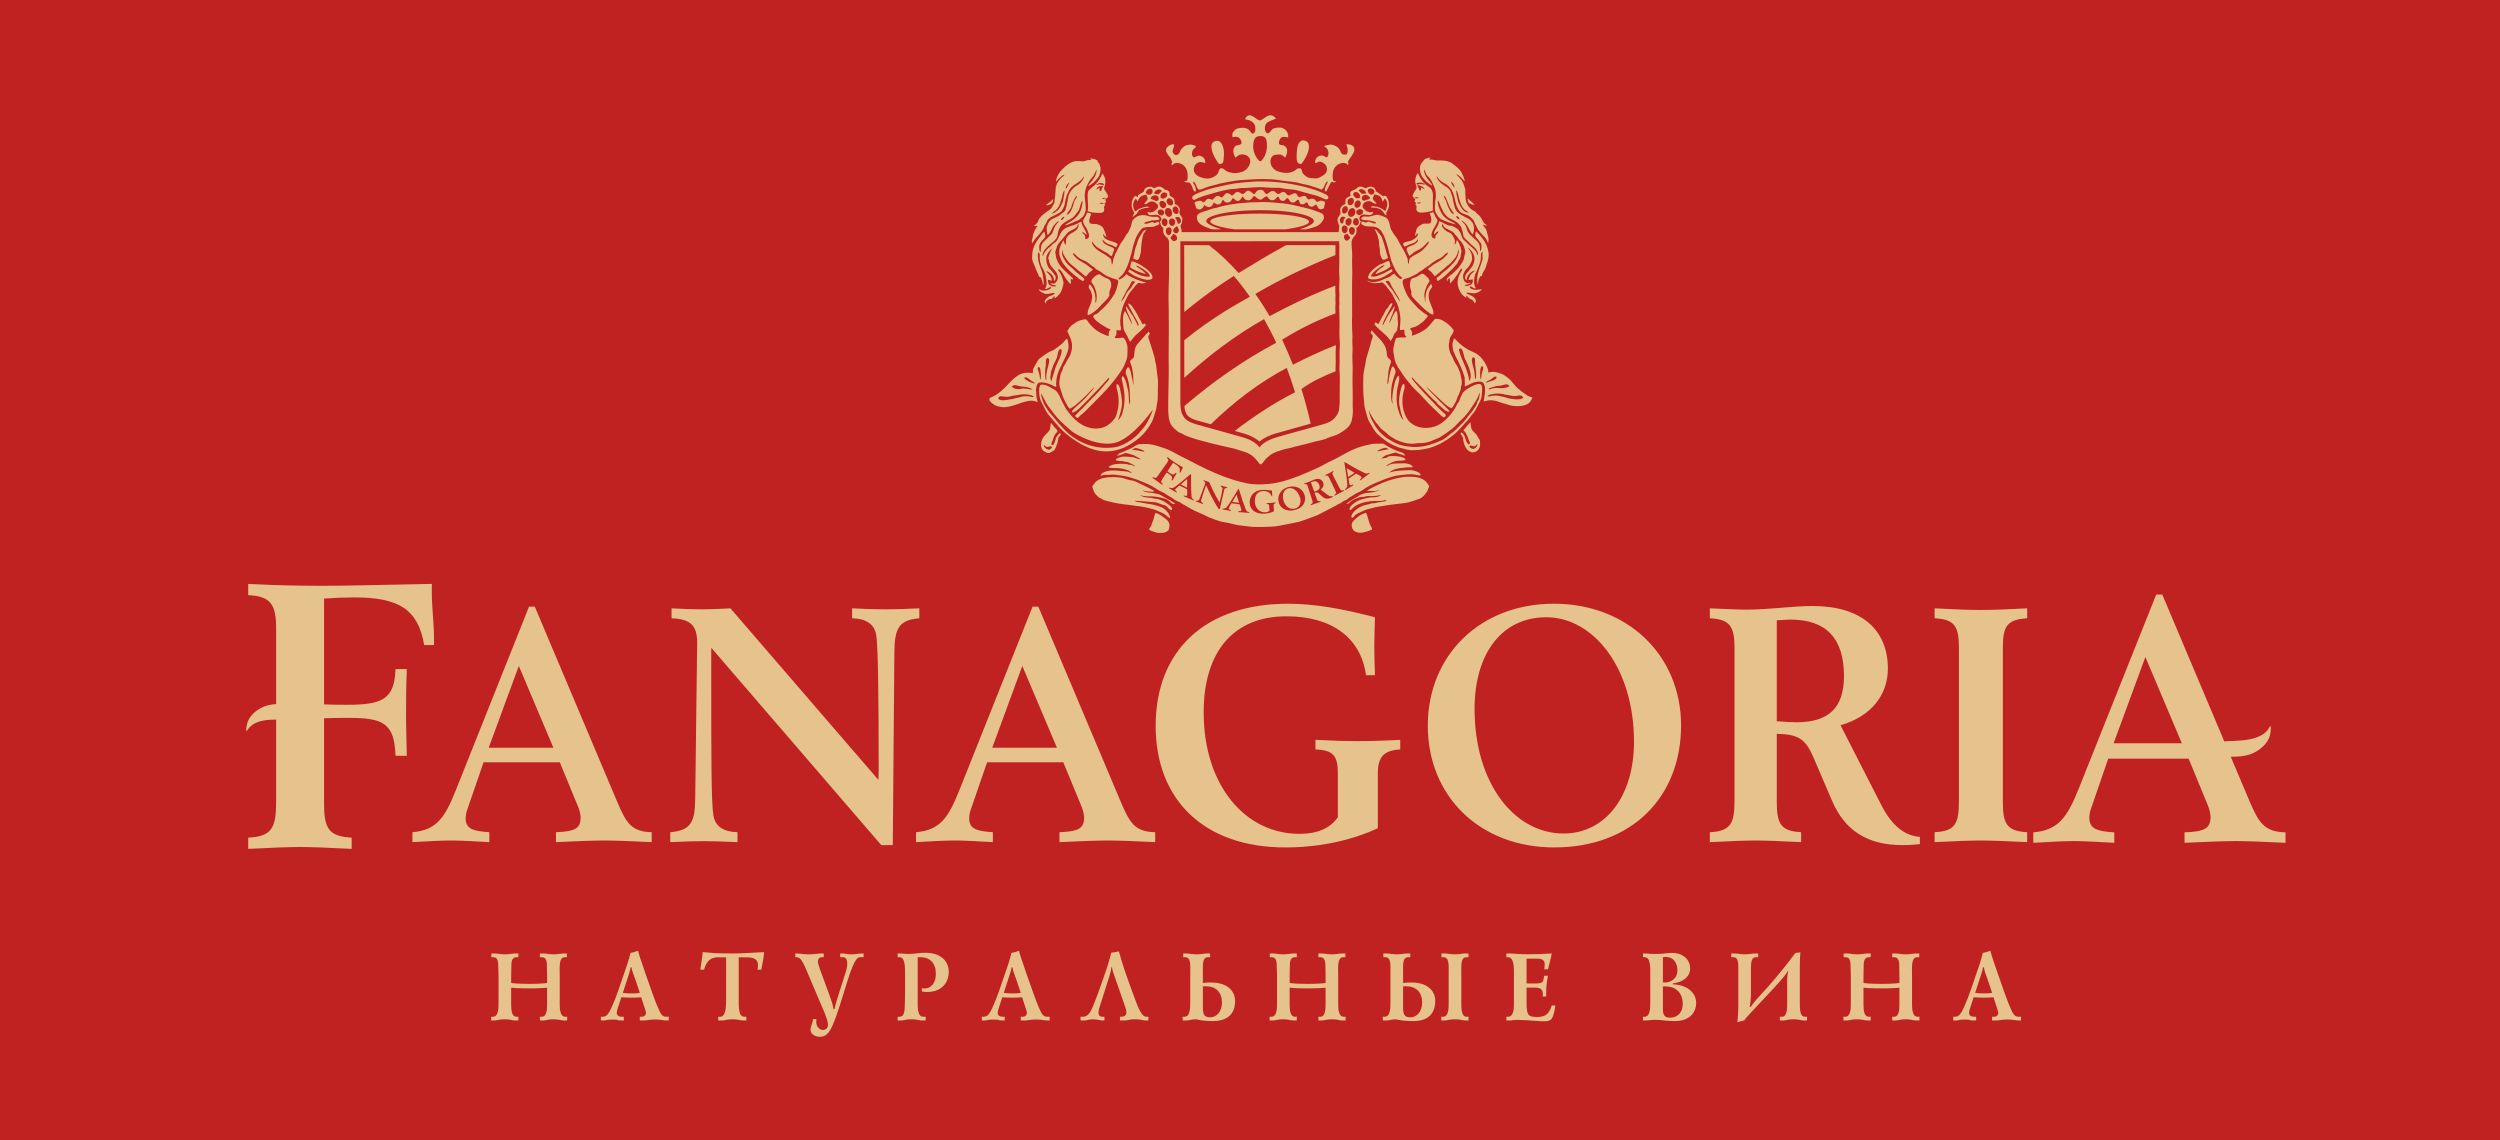 <?xml version="1.0" encoding="UTF-8"?>
<!DOCTYPE svg PUBLIC "-//W3C//DTD SVG 1.1//EN" "http://www.w3.org/Graphics/SVG/1.1/DTD/svg11.dtd">
<!-- Creator: CorelDRAW X8 -->
<svg xmlns="http://www.w3.org/2000/svg" xml:space="preserve" width="51.813mm" height="23.636mm" version="1.1" style="shape-rendering:geometricPrecision; text-rendering:geometricPrecision; image-rendering:optimizeQuality; fill-rule:evenodd; clip-rule:evenodd"
viewBox="0 0 3892296 1775573"
 xmlns:xlink="http://www.w3.org/1999/xlink">
 <defs>
  <style type="text/css">
   <![CDATA[
    .fil1 {fill:#E6C28C}
    .fil0 {fill:#C02222;fill-rule:nonzero}
   ]]>
  </style>
 </defs>
 <g id="Слой_x0020_1">
  <g id="_2208618213040">
   <polygon class="fil0" points="3892296,1775573 0,1775573 0,0 3892296,0 "/>
   <path class="fil1" d="M1942418 180359c3095,-2148 6904,30 9699,1706 3200,1757 5822,5100 9608,5438 5288,-1592 8939,-6573 14446,-7767 4146,-1089 8263,1600 10494,4943 -4522,1698 -9105,3335 -13229,5874 -2907,1728 -3974,5304 -4147,8512 -112,2794 414,6047 2757,7887 969,849 2487,759 3494,15 2922,-1810 4004,-5724 7391,-6933 3734,-1450 7873,-1781 11832,-1187 6776,1172 11914,8211 10660,15032 -2644,-218 -5274,-924 -7933,-834 -4470,834 -6333,5897 -6310,9931 263,2734 3523,2584 5536,3057 3756,451 6896,3659 7250,7430 390,4207 -1030,8428 -3276,11952 -1998,-1510 -3508,-3771 -6017,-4515 -3057,-894 -6280,-248 -9390,158 -3418,368 -5890,3358 -6806,6513 -2306,7482 2659,15835 9713,18622 8203,3268 17947,4530 26067,368 2659,-1172 4357,-4034 7332,-4544 1623,-128 3974,75 4793,1667 188,4861 3778,8722 7640,11276 3748,2652 8541,2366 12906,2757 5596,421 10577,-2727 14829,-5987 5183,-3388 5649,-11742 1194,-15919 -2201,-2238 -5123,-3831 -8233,-4342 -2539,308 -4530,2284 -7129,2457 -203,-2922 420,-6017 2321,-8324 2133,-2719 5844,-3831 9202,-3418 2231,316 3839,2119 5972,2660 1375,75 2119,-1262 2555,-2374 1277,-3546 773,-7693 -1338,-10818 -1059,-1592 -2854,-2381 -4312,-3538 -45,-1284 1518,-1412 2412,-1810 3440,-887 7084,-1736 10615,-827 3883,1007 7391,3313 10021,6341 1960,2336 1998,5867 4409,7880 1811,1052 4079,1052 6153,1022 2479,-1052 2434,-4275 2539,-6529 308,-3312 -1157,-6340 -1871,-9480 3246,-466 6664,293 9451,2021 3358,2201 3681,7069 2028,10412 -2179,3808 -4470,7565 -7122,11073 -924,1532 -2561,3313 -1585,5213 661,1187 263,2464 -112,3681 -1450,-1472 -3080,-2997 -5229,-3290 -8398,-1330 -16752,5161 -18224,13409 -661,4410 -1480,9232 285,13484 759,1848 2983,1352 4560,1555 -834,767 -1765,1540 -2922,1728 -1465,616 -2659,-1592 -4057,-586 -2877,1480 -3140,5041 -4747,7512 -1277,1908 -1991,4072 -3013,6100 -593,1255 -3110,999 -3012,-571 -23,-3162 1352,-6130 2652,-8962 713,-1697 2261,-3230 1938,-5213 -4380,1547 -4260,7009 -6731,10254 -1097,1300 -2674,3395 -4613,2276 -3958,-2006 -8210,-3275 -12447,-4515 -6145,-2494 -12808,-3095 -19164,-4890 -4890,-1533 -10013,-1991 -15054,-2810 -9788,-390 -19351,-2884 -29125,-3485 -8458,-496 -16940,-368 -25398,-166 -10607,954 -21327,767 -31859,2532 -4523,864 -9053,1487 -13590,2246 -4515,1435 -9337,1375 -13777,3155 -7873,1998 -15858,3884 -23280,7242 -2134,759 -5011,1976 -6912,165 -2847,-3696 -3079,-9014 -6918,-12012 -992,2081 -203,4357 1352,5905 1668,3012 2577,6588 2111,10021 -2239,413 -3666,-1547 -4222,-3433 -1232,-3929 -2734,-8384 -6325,-10720 -2802,481 -5890,-75 -8136,-1870 1638,-248 3974,571 4936,-1240 1314,-2366 1187,-5198 1126,-7828 -202,-4484 -984,-9202 -3816,-12853 -3463,-4680 -9608,-7392 -15392,-6370 -2246,368 -3854,2073 -5184,3771 -338,-879 -676,-1758 -1036,-2644 856,-1007 1825,-2224 1179,-3629 -1570,-4680 -4905,-8436 -7722,-12395 -1683,-2426 -2569,-5912 -819,-8556 1810,-2547 4582,-4342 7467,-5424 1367,-586 2832,-323 4192,30 173,3463 -1623,6543 -2457,9789 -45,2734 1781,5551 4350,6543 3320,713 6445,-2029 7242,-5131 706,-3163 3215,-5371 5483,-7490 3125,-3005 7753,-3606 11915,-3561 2764,323 5799,947 7790,3065 -1833,2494 -5056,3929 -5950,7084 -1157,3185 -976,7843 2254,9714 3177,0 5506,-3433 8879,-2615 5732,308 10014,6250 8789,11757 -3252,-1766 -7249,-2599 -10780,-1210 -4439,2164 -7624,7212 -6828,12223 608,4319 3899,7857 7798,9593 6114,2719 13198,4372 19711,2103 4763,-1592 9714,-4657 11088,-9796 744,-2021 1360,-5085 4042,-5213 3944,-165 5950,3884 9338,5123 5198,2013 10892,3230 16444,2134 4439,-894 9232,-1781 12688,-4928 3613,-3208 6340,-7663 6768,-12538 308,-3185 -1067,-6498 -3681,-8384 -3989,-2907 -9525,-3801 -14108,-1810 -2043,841 -3200,2862 -5100,3899 -2953,-4019 -4583,-9481 -2712,-14304 871,-2554 3035,-4815 5837,-5010 2306,-451 5889,-714 6212,-3666 -120,-4162 -3057,-8496 -7279,-9360 -2321,-466 -4598,511 -6889,631 -165,-2765 -766,-5935 1165,-8271 1945,-2411 4176,-4981 7407,-5552 5198,-1081 11215,-1690 15858,1450 2396,1518 3756,4049 5551,6153 1097,1269 2953,533 3839,-594 2487,-2697 1976,-6686 1510,-10013 -601,-4072 -3846,-7069 -7347,-8850 -2441,-1359 -5258,-1622 -7948,-2133 -390,-2457 1736,-4237 3538,-5507zm1144853 1325768c-631,5372 -1683,7227 -12139,39642 3988,624 7977,917 14280,917 5537,0 8767,-293 12140,-917 -9203,-28892 -11509,-31040 -12899,-39799l-1382 157zm-46245 76827l3216 0c5987,0 9390,-6152 11831,-11215 5371,-11366 9826,-23198 12613,-31349 13499,-38717 16437,-47785 18277,-56694 4297,-789 8294,-2013 11817,-3538 2013,7828 4011,13672 12305,37651 18893,53930 15520,42872 20290,54395 5071,12140 9525,10750 13672,10750l1548 0 0 5852 -3854 0c-2607,0 -5214,-638 -7820,-931 -3396,-466 -6919,-616 -10322,-616 -2599,0 -5041,150 -7655,458 -2922,451 -5859,1089 -8774,1089l-6618 0 0 -5852 3561 0c4281,0 7219,-3831 5506,-9059l-6904 -21207c-3087,308 -10284,616 -16609,616 -3997,0 -5679,-308 -14281,-616l-6137 18750c-3561,10607 3373,11516 6430,11516l3561 0 0 5852 -2772 0c-11674,0 -1082,-1397 -14446,-1397 -2764,0 -5536,-150 -8301,466 -1690,293 -3395,931 -5078,931l-5056 0 0 -5852zm-165538 -98499c2442,0 5071,466 7528,759 2772,323 5694,623 8466,623 2757,0 5521,-300 8271,-623 2479,-293 5093,-759 7534,-759l5244 0 0 5837 -3230 0c-7227,0 -7535,8316 -7693,11538 -150,2615 -308,13658 -308,17646l0 10916c4455,638 11524,1397 27983,1397 16444,0 23513,-759 27953,-1397l0 -10916c0,-3988 -158,-15031 -293,-17646 -158,-3222 -466,-11538 -7693,-11538l-3230 0 0 -5837 5229 0c2456,0 5070,466 7512,759 2772,323 5544,623 8316,623 2764,0 5671,-300 8443,-623 2472,-293 5071,-759 7550,-759l5056 0 0 5837 -3223 0c-9848,0 -7993,16451 -7993,28892l0 44719c0,6311 466,19051 8459,19051l3065 0 0 5852 -5537 0c-2456,0 -4905,-759 -7377,-1224 -2772,-466 -5521,-631 -8293,-631 -2765,0 -5522,165 -8294,631 -2456,465 -4920,1224 -7361,1224l-5552 0 0 -5852 3080 0c7219,0 8136,-10284 8136,-19051l0 -26112c-4297,451 -9511,759 -17203,909l-10750 0 -10765 0c-7677,-150 -12913,-458 -17218,-909l0 26112c0,8767 932,19051 8151,19051l3080 0 0 5852 -5552 0c-2441,0 -4905,-759 -7377,-1224 -2757,-466 -5506,-631 -8293,-631 -2749,0 -5521,165 -8293,631 -2457,465 -4928,1224 -7362,1224l-5552 0 0 -5852 3080 0c7986,0 8444,-12740 8444,-19051l0 -44719c0,-4605 -308,-12899 -458,-17354 -301,-4935 -917,-11538 -7520,-11538l-3238 0 0 -5837 5078 0zm-175206 0c2615,0 5056,466 7685,759 2772,323 5522,623 8294,623 2764,0 5536,-300 8286,-623 2614,-293 5093,-759 7692,-759l5086 0 0 5837 -3230 0c-8602,0 -8001,10750 -8001,22747l0 35502c0,5672 -1239,15362 -1840,19209l1389 0c5837,-8917 12133,-14927 28727,-33362 11974,-13364 30732,-36877 40866,-50692 2772,-466 5401,-789 7843,-924 -458,4763 -909,11674 -909,20741l0 56394c0,10923 -173,23047 7978,23047l3237 0 0 5852 -5213 0c-2479,0 -4935,-759 -7392,-1224 -2772,-466 -5679,-631 -8451,-631 -2772,0 -5537,165 -8136,631 -2471,465 -4920,1224 -7392,1224l-5679 0 0 -5852 3230 0c7986,0 8151,-11982 8151,-23340l0 -35510c0,-3531 593,-8151 1690,-11974l-931 0c-1082,2306 -4921,8443 -22281,27036 -38275,41024 -41182,43638 -45494,49640l-10442 2599c759,-10584 1375,-17510 1375,-24121l0 -54553c0,-11366 931,-22439 -7828,-22439l-3230 0 0 -5837 4920 0zm-111277 51323l0 34586c0,6588 443,14123 10900,14123 12140,0 19990,-8444 19990,-21342 0,-17977 -11374,-27367 -26428,-27367l-4462 0zm0 -6310l2133 172c8474,616 20448,-4777 20448,-18900 0,-11374 -6145,-20899 -17976,-20899 -1533,0 -3058,150 -4605,451l0 39176zm-27517 -45013c2764,0 5378,466 8150,623 2149,136 4455,136 6619,136 16136,0 18435,-1668 26728,-1668 17376,0 28418,10284 28418,24422 0,13830 -13198,21672 -26871,23062l0 1518c20899,616 36269,11831 36269,29372 0,11216 -7219,27810 -33346,27810 -5860,0 -11539,-466 -17218,-1082 -4312,-480 -8767,-931 -13079,-931 -3373,0 -6904,451 -10292,781 -1682,150 -3530,308 -5213,308l-3696 0 0 -5852 2772 0c9368,0 8601,-17045 8601,-26728l0 -38590c0,-10893 767,-27344 -8759,-27344l-2614 0 0 -5837 3531 0zm-211482 0c3696,0 7549,293 11215,623 5537,459 11073,601 16610,601 18607,0 20898,-293 38101,-1224 -2133,12297 -2599,10457 -5829,24752l-5852 0c638,-4297 774,-6002 774,-7700 0,-9209 -8587,-8902 -10765,-8902l-17511 0 0 38568 12297 0c5694,0 12748,308 13830,-5386l1255 -6603 5829 0c-616,3523 -2629,15662 -2629,21837l0 10442 -5537 0c166,-1082 323,-2298 323,-3388 0,-3230 -323,-10457 -10922,-10457l-14446 0 0 25204c0,17533 3854,19223 9991,20132 3996,639 7843,639 11681,0 5710,-759 13222,-2764 17511,-17511l5537 0c-293,5387 -2923,17654 -6003,21057 -4146,4612 -10907,3388 -16579,3388 -3395,0 -18765,-1390 -23047,-1548 -3238,-172 -6295,-172 -9533,-293 -1533,0 -2922,-172 -4455,-172 -1390,0 -2922,0 -4297,172 -2163,293 -4469,759 -6618,759l-5679 0 0 -5852 2907 0c8601,0 8925,-13499 8925,-20726l0 -48408c0,-8451 -324,-23528 -9060,-23528l-2772 0 0 -5837 4748 0zm-100671 0c2479,0 5078,466 7520,759 2772,323 5709,623 8466,623 2749,0 5521,-300 8286,-623 2479,-293 5093,-759 7550,-759l5213 0 0 5837 -3230 0c-9360,0 -7986,14153 -7986,23528l0 47777c0,8910 158,21357 8151,21357l3065 0 0 5852 -5536 0c-2442,0 -4921,-759 -7362,-1224 -2772,-466 -5537,-631 -8309,-631 -2772,0 -5536,165 -8308,631 -2442,465 -4921,1224 -7362,1224l-5537 0 0 -5852 3080 0c8752,0 8444,-14739 8444,-22116l0 -46402c0,-10164 1240,-24144 -7978,-24144l-3238 0 0 -5837 5071 0zm-64837 84361c0,9841 1517,15070 11351,15070 9240,0 18299,-7843 18299,-23205 0,-15671 -9232,-25196 -25368,-25196 -1375,0 -2923,0 -4282,150l0 33181zm-25677 -84361c2457,0 5071,466 7535,759 2764,323 5679,623 8444,623 2771,0 5536,-300 8323,-623 2441,-293 5041,-759 7520,-759l5070 0 0 5837 -3237 0c-8910,0 -7978,10750 -7978,23212l0 16888c4282,-459 8586,-752 12898,-752 26586,0 37208,14289 37208,28727 0,13514 -5559,31363 -34286,31363 -4605,0 -9059,-173 -13672,-631 -2764,-293 -5379,-451 -8151,-1052 -4146,-788 -5829,-1547 -10614,-638 -3366,638 -5972,1397 -11674,1397l-3238 0 0 -5852 3080 0c8925,0 8759,-14889 8759,-23047l0 -46403c0,-9059 1548,-23212 -7827,-23212l-3223 0 0 -5837 5063 0zm-176738 0c2441,0 5055,466 7519,759 2780,323 5687,623 8444,623 2772,0 5551,-300 8308,-623 2457,-293 5071,-759 7535,-759l5244 0 0 5837 -3238 0c-7219,0 -7550,8316 -7685,11538 -173,2615 -323,13658 -323,17646l0 10916c4485,638 11539,1397 27983,1397 16436,0 23490,-759 27960,-1397l0 -10916c0,-3988 -150,-15031 -308,-17646 -135,-3222 -466,-11538 -7685,-11538l-3200 0 0 -5837 5206 0c2464,0 5078,466 7519,759 2772,323 5537,623 8309,623 2764,0 5672,-300 8444,-623 2471,-293 5070,-759 7549,-759l5056 0 0 5837 -3230 0c-9841,0 -8001,16451 -8001,28892l0 44719c0,6311 466,19051 8451,19051l3103 0 0 5852 -5552 0c-2456,0 -4905,-759 -7376,-1224 -2772,-466 -5537,-631 -8309,-631 -2734,0 -5521,165 -8293,631 -2457,465 -4898,1224 -7370,1224l-5506 0 0 -5852 3057 0c7227,0 8136,-10284 8136,-19051l0 -26112c-4297,451 -9525,759 -17203,909l-10757 0 -10773 0c-7685,-150 -12898,-458 -17210,-909l0 26112c0,8767 924,19051 8151,19051l3095 0 0 5852 -5544 0c-2472,0 -4913,-759 -7392,-1224 -2765,-466 -5537,-631 -8279,-631 -2764,0 -5536,165 -8316,631 -2464,465 -4905,1224 -7384,1224l-5522 0 0 -5852 3080 0c7978,0 8444,-12740 8444,-19051l0 -44719c0,-4605 -293,-12899 -466,-17354 -293,-4935 -924,-11538 -7512,-11538l-3238 0 0 -5837 5079 0zm-109280 84361c0,9841 1525,15070 11381,15070 9203,0 18285,-7843 18285,-23205 0,-15671 -9218,-25196 -25369,-25196 -1390,0 -2907,0 -4297,150l0 33181zm-25669 -84361c2449,0 5063,466 7520,759 2787,323 5694,623 8459,623 2772,0 5529,-300 8308,-623 2449,-293 5078,-759 7520,-759l5070 0 0 5837 -3215 0c-8924,0 -7993,10750 -7993,23212l0 16888c4162,-459 8286,-752 12448,-752 27194,0 37651,14446 37651,28727 0,7685 -924,31656 -35518,31363 -4124,0 -8286,-308 -12432,-631 -12763,-1052 -6761,-2148 -14604,-2148 -2614,0 -5213,766 -7828,1217 -2629,480 -5386,638 -8015,638l-3200 0 0 -5852 3065 0c8909,0 8751,-14889 8751,-23047l0 -46403c0,-9059 1533,-23212 -7827,-23212l-3230 0 0 -5837 5070 0zm-164764 98499l4147 0c8451,0 12936,-10607 15069,-16113 3839,-9992 3989,-8940 13515,-35984 5228,-14596 10456,-29184 15084,-47627 4132,-458 8121,-1081 11817,-2005 6761,24594 12605,40257 24129,71598 5386,14776 11065,30131 18592,30131l3238 0 0 5852 -5078 0c-2149,0 -4312,-638 -6468,-1089 -3058,-601 -6138,-766 -9203,-766 -2922,0 -5859,0 -8616,631 -2299,465 -4605,1224 -7069,1224l-7820 0 0 -5852 1976 0c12763,0 7084,-12590 4612,-19809l-17669 -50880c-616,-1683 -616,-2900 -1224,-6295l-1217 0c-323,5063 -1255,8293 -3095,14295l-15513 49017c-3853,12147 1533,13672 4598,13672l3380 0 0 5852 -2599 0c-1855,0 -3846,-466 -5702,-759 -3207,-638 -6588,-1096 -9826,-1096 -6295,0 -9367,1855 -12763,1855l-6295 0 0 -5852zm-107439 -76827c-601,5372 -1682,7227 -12139,39642 3989,624 8008,917 14303,917 5529,0 8759,-293 12147,-917 -9240,-28892 -11539,-31040 -12921,-39799l-1390 157zm-46230 76827l3216 0c5987,0 9367,-6152 11846,-11215 5356,-11366 9826,-23198 12591,-31349 13522,-38717 16429,-47785 18284,-56694 4297,-789 8309,-2013 11832,-3538 1983,7828 3989,13672 12297,37651 18908,53930 15513,42872 20283,54395 5056,12140 9526,10750 13687,10750l1510 0 0 5852 -3816 0c-2629,0 -5243,-638 -7843,-931 -3388,-466 -6926,-616 -10299,-616 -2629,0 -5078,150 -7685,458 -2929,451 -5837,1089 -8759,1089l-6603 0 0 -5852 3523 0c4305,0 7227,-3831 5537,-9059l-6912 -21207c-3080,308 -10284,616 -16594,616 -3996,0 -5694,-308 -14296,-616l-6152 18750c-3531,10607 3395,11516 6460,11516l3531 0 0 5852 -2772 0c-11674,0 -1067,-1397 -14431,-1397 -2787,0 -5559,-150 -8308,466 -1683,293 -3373,931 -5086,931l-5041 0 0 -5852zm-94082 5852c-2471,0 -4920,-759 -7392,-1224 -2772,-466 -5679,-631 -8428,-631 -2787,0 -5552,165 -8151,631 -2464,465 -4921,1224 -7362,1224l-5709 0 0 -5852 3230 0c6761,0 7535,-9059 7685,-12590 315,-5687 623,-19051 623,-24437l0 -29358c0,-11523 0,-26277 -8458,-26277l-3080 0 0 -5837 3403 0c1690,0 3373,158 5040,293 2938,330 6003,466 8940,466 4748,0 9375,-601 14123,-1052 3681,-323 7219,-789 10907,-789 32438,0 37201,20448 37201,29808 0,16287 -10923,31198 -33354,31198 -2923,0 -5687,-293 -8594,-758l0 -5071c9818,2471 21807,-3997 21807,-22597 0,-16136 -9067,-25661 -23821,-25661 -1517,0 -2907,0 -4439,165l0 15047 0 50264c0,9059 -1097,27186 8135,27186l4290 0 0 5852 -6596 0zm-193813 -104351c1855,0 3695,293 5536,466 4162,465 8459,916 12605,916 3997,0 7986,-300 12005,-759 2599,-330 5213,-623 7827,-623l3681 0 0 5837 -3230 0c-3523,0 -5829,2937 -5829,6603 0,4147 2614,11073 15820,46568 7069,18893 7843,23055 8444,27509l1720 0c752,-3688 1841,-8744 3058,-12605l14603 -45944c4598,-14446 902,-22131 -3846,-22131l-5078 0 0 -5837 4162 0c1675,0 3388,293 5078,623 2907,459 5829,759 8737,759 3388,0 6926,-451 10314,-916 1690,-173 3523,-466 5213,-466l2930 0 0 5837 -6160 0c-3373,0 -8601,4620 -17819,33346 -9826,30740 -16286,54554 -24287,72695 -6453,14904 -12748,17819 -19832,17819 -8443,0 -14581,-4763 -14581,-11208 0,-1705 466,-3388 924,-4935 932,-3065 2149,-5056 3065,-11351l5386 0c-300,1389 -465,2606 -465,3989 0,8909 5994,12898 10622,12898 3666,0 7670,-2441 7670,-8151 0,-9510 -8301,-24422 -30282,-77435 -8293,-20140 -12282,-27667 -18284,-27667l-2307 0 0 -5837 2600 0zm-122629 6002c-9991,0 -17684,3696 -21981,19201l-5851 0c2171,-15212 3102,-18600 3688,-27352 13221,1067 14303,1390 20148,1683 5213,316 19974,466 26127,466 15362,0 36103,-1390 49332,-2149 -931,12448 -2148,14589 -4319,27352l-5987 0c773,-3531 773,-6303 773,-6919 0,-11989 -11674,-12282 -17834,-12282l-12139 0 0 65769c0,9999 -609,26728 8594,26728l3237 0 0 5852 -5679 0c-2629,0 -5070,-759 -7527,-1224 -2787,-466 -5694,-631 -8451,-631 -2780,0 -5687,165 -8459,631 -2464,465 -4905,1224 -7550,1224l-6122 0 0 -5852 3230 0c8895,0 9067,-16436 9067,-26570l0 -65927 -12297 0zm-136338 15670c-616,5372 -1683,7227 -12125,39642 3989,624 7978,917 14273,917 5537,0 8775,-293 12140,-917 -9202,-28892 -11516,-31040 -12898,-39799l-1390 157zm-46267 76827l3237 0c6002,0 9368,-6152 11847,-11215 5371,-11366 9826,-23198 12590,-31349 13522,-38717 16429,-47785 18285,-56694 4297,-789 8293,-2013 11832,-3538 2013,7828 3989,13672 12297,37651 18908,53930 15528,42872 20275,54395 5078,12140 9533,10750 13695,10750l1547 0 0 5852 -3853 0c-2615,0 -5229,-638 -7858,-931 -3358,-466 -6904,-616 -10284,-616 -2614,0 -5071,150 -7685,458 -2915,451 -5837,1089 -8744,1089l-6626 0 0 -5852 3531 0c4319,0 7226,-3831 5544,-9059l-6919 -21207c-3080,308 -10307,616 -16594,616 -3997,0 -5680,-308 -14296,-616l-6152 18750c-3531,10607 3403,11516 6460,11516l3531 0 0 5852 -2772 0c-11674,0 -1067,-1397 -14446,-1397 -2735,0 -5507,-150 -8279,466 -1697,293 -3403,931 -5070,931l-5093 0 0 -5852zm-165508 -98499c2449,0 5063,466 7519,759 2772,323 5680,623 8452,623 2764,0 5536,-300 8300,-623 2464,-293 5071,-759 7535,-759l5229 0 0 5837 -3238 0c-7219,0 -7527,8316 -7685,11538 -150,2615 -308,13658 -308,17646l0 10916c4470,638 11539,1397 27983,1397 16429,0 23498,-759 27960,-1397l0 -10916c0,-3988 -150,-15031 -323,-17646 -120,-3222 -443,-11538 -7670,-11538l-3215 0 0 -5837 5228 0c2457,0 5071,466 7520,759 2764,323 5529,623 8301,623 2772,0 5679,-300 8444,-623 2479,-293 5078,-759 7549,-759l5056 0 0 5837 -3230 0c-9834,0 -7993,16451 -7993,28892l0 44719c0,6311 466,19051 8443,19051l3080 0 0 5852 -5521 0c-2464,0 -4905,-759 -7384,-1224 -2765,-466 -5537,-631 -8301,-631 -2757,0 -5529,165 -8294,631 -2456,465 -4920,1224 -7377,1224l-5521 0 0 -5852 3080 0c7219,0 8128,-10284 8128,-19051l0 -26112c-4312,451 -9525,759 -17210,909l-10750 0 -10765 0c-7693,-150 -12899,-458 -17218,-909l0 26112c0,8767 931,19051 8136,19051l3095 0 0 5852 -5522 0c-2471,0 -4935,-759 -7392,-1224 -2772,-466 -5544,-631 -8293,-631 -2772,0 -5537,165 -8309,631 -2456,465 -4913,1224 -7377,1224l-5521 0 0 -5852 3065 0c7993,0 8459,-12740 8459,-19051l0 -44719c0,-4605 -308,-12899 -466,-17354 -293,-4935 -924,-11538 -7520,-11538l-3230 0 0 -5837 5071 0zm-97756 -561925l0 -13439c-84715,1751 -140109,2952 -167221,2952 -36133,0 -75640,-631 -118639,-2952l0 17511c34969,1743 43495,14055 43495,52052l0 117565c-8173,458 -15730,1953 -23408,5942 -9525,4996 -19088,13379 -21762,24723 0,0 -2735,11643 -834,11245 1870,-405 5476,-16759 40092,-17683 1548,-90 3591,-135 5912,-120l0 128240c0,40385 -6776,53787 -43495,55582l0 17466c35585,-1751 62734,-2900 80801,-2900 18036,0 44644,1149 80252,2900l0 -17466c-36246,-1795 -42962,-15197 -42962,-53216l0 -132680c14619,-578 27104,-578 38440,-578 53629,0 71185,8233 72823,59060l17555 0c-540,-28644 -1186,-47304 -1186,-56100 0,-22244 0,-48529 1186,-78923l-17555 0c-1638,47334 -20899,55582 -75663,55582 -10194,0 -22063,0 -35600,-616l0 -164786c16970,-1157 32768,-1781 46868,-1781 68391,0 99401,17511 109039,74235l15265 0 0 -11110c0,-22739 -3403,-46756 -3403,-70705zm2830363 325532l-29560 -69923c5153,53 10209,-60 15287,-601 10036,-1007 18420,-3448 26991,-9112 9030,-5905 17706,-15235 19456,-26773 0,0 1540,-11862 -247,-11261 -1826,608 -3959,17203 -38282,21627 -6085,1112 -20403,1668 -27277,1901 -2088,45 -4109,173 -5995,308l-96568 -228648 -9391 0 -120435 301749c-17909,44629 -31588,65310 -70937,68541l0 16286c27795,-1608 48837,-2674 63035,-2674 14213,0 35187,1066 63079,2674l0 -16286c-27892,-1563 -38860,-5958 -38860,-22830 0,-4920 1021,-9773 2614,-14123l26758 -77758 125168 0 30477 73957c2629,7047 3666,13004 3666,16842 0,18435 -10570,22845 -40498,23912l0 16286c35765,-1608 61547,-2674 79396,-2674 17360,0 43683,1066 77811,2674l0 -16286c-33647,-541 -42046,-16302 -55688,-47808zm-211926 -90859l49430 -134295 56800 134295 -106230 0zm-278708 138449l0 15482c31957,-1562 55312,-2546 71756,-2546 16474,0 40370,984 72327,2546l0 -15482c-31957,-1578 -37831,-13424 -37831,-46914l0 -239803c0,-33459 5874,-44329 37831,-46327l0 -15513c-28907,1578 -53344,2599 -72327,2599 -19411,0 -42827,-1021 -71756,-2599l0 15513c30890,1532 37884,12297 37884,45899l0 238128c0,35593 -5507,47439 -37884,49017zm-349946 0c32430,-1578 38424,-13424 38424,-49017l0 -238165c0,-33580 -7489,-44330 -38424,-45862l0 -15483c24932,1007 44404,2029 56874,2029 36366,0 70735,-5635 103157,-5635 76782,0 117167,37591 117167,97373 0,41302 -26405,74821 -73762,88215l64319 125836c15941,30395 35383,46373 59271,47966l0 11320c-13972,1518 -22867,1518 -27381,1518 -54276,0 -89763,-22694 -109655,-69593l-28937 -67534c-11990,-27299 -22462,-35593 -56830,-36089l0 106207c0,33490 6017,45336 37862,46914l0 15482c-31364,-1562 -54817,-2546 -70735,-2546 -15963,0 -39935,984 -71350,2546l0 -15482zm104223 -172765c12989,1052 23386,1615 30890,1615 49355,0 73747,-22213 73747,-71651 0,-59368 -27885,-88245 -83700,-88245 -2442,0 -9496,556 -20937,1082l0 157199zm-543332 6761c0,-108836 80771,-189727 196413,-189727 114155,0 197916,79862 197916,189727 0,110827 -76309,189720 -197405,189720 -115191,0 -196924,-78893 -196924,-189720zm211325 168047c65333,0 109730,-58272 109730,-142799 0,-115011 -63327,-193896 -136601,-193896 -67782,0 -111646,54681 -111646,142814 0,116033 62246,193881 138517,193881zm-294634 -292313c0,-10314 571,-25278 1066,-44397 -50812,-13394 -95224,-21064 -134993,-21064 -129743,0 -206464,73161 -206464,190193 0,115003 75249,189254 201859,189254 52848,0 102706,-10795 144053,-29899l0 -85631c0,-25744 9578,-35547 34879,-37065l0 -14926c-25909,1487 -48769,1998 -68240,1998 -15460,0 -36367,-511 -63779,-1998l0 14926c27908,1007 34864,10284 34864,36554l0 69090c-12395,17578 -32392,25819 -59796,25819 -84242,0 -149087,-75264 -149087,-189209 0,-95945 47845,-149507 128668,-149507 71749,0 116131,33963 124094,91724l13942 0c-495,-16489 -1066,-31461 -1066,-45862zm-713482 290270c37388,-3110 50369,-22672 67286,-64950l114155 -286191 8999 0 129119 305760c12959,29898 20876,44908 52803,45381l0 15482c-32407,-1547 -57340,-2561 -73829,-2561 -16918,0 -41272,1014 -75220,2561l0 -15482c28434,-1022 38373,-5161 38373,-22672 0,-3636 -970,-9330 -3464,-16008l-28906 -70164 -118685 0 -25406 73747c-1465,4177 -2426,8789 -2426,13424 0,15994 10411,20095 36817,21673l0 15482c-26406,-1547 -46358,-2561 -59775,-2561 -13469,0 -33376,1014 -59841,2561l0 -15482zm219385 -131508l-53923 -127316 -46793 127316 100716 0zm-538201 -103623l0 -52014 264705 307270 17932 0 2471 -301643c481,-36119 7430,-48972 38838,-51526l0 -15483c-19884,977 -37350,1548 -52292,1548 -15918,0 -33391,-571 -52360,-1548l0 15483c21981,466 34399,9262 37403,25233 2938,16519 3959,87156 3959,212451 0,4635 -413,9781 -413,13920l-230375 -267087c-19457,977 -34361,1548 -44314,1548 -13485,0 -29403,-571 -47364,-1548l0 15483c28884,1021 39852,10802 39852,37606l0 2088 -3020 241809c-466,36599 -7437,48942 -38838,51541l0 15482c21868,-1036 39409,-1562 52299,-1562 12959,0 30425,526 52390,1562l0 -15482c-21965,-473 -34436,-9293 -37373,-25241 -3500,-18608 -3500,-88741 -3500,-209890zm-465183 235131c37448,-3110 50414,-22672 67331,-64950l114125 -286191 9030 0 129088 305760c12989,29898 20937,44908 52871,45381l0 15482c-32475,-1547 -57325,-2561 -73769,-2561 -16940,0 -41377,1014 -75257,2561l0 -15482c28418,-1022 38334,-5161 38334,-22672 0,-3636 -976,-9330 -3463,-16008l-28929 -70164 -118640 0 -25428 73747c-1458,4177 -2464,8789 -2464,13424 0,15994 10442,20095 36862,21673l0 15482c-26420,-1547 -46358,-2561 -59842,-2561 -13387,0 -33384,1014 -59849,2561l0 -15482zm219400 -131508l-53810 -127316 -46891 127316 100701 0zm1096527 -951775c-4545,1389 -6325,6400 -6739,10697 -1367,9142 1653,18645 7468,25722 1051,1044 2336,2787 4026,2126 2441,-1458 3884,-4072 5274,-6468 4432,-7881 5303,-17308 3583,-26068 -541,-2516 -2119,-4965 -4635,-5829 -2870,-992 -6077,-1067 -8977,-180zm67587 7106c2103,-1652 4928,-729 7204,53 1968,676 3666,2163 4282,4192 1532,4589 466,9570 -1112,14010 -2336,6468 -5912,12432 -10134,17841 -1946,-608 -4530,-623 -5611,-2637 -1691,-3140 -1638,-6851 -1608,-10299 278,-4815 308,-9683 1435,-14386 856,-3388 2336,-6971 5544,-8774zm-133258 0c2862,-766 6265,23 8210,2321 2397,2772 3448,6386 4320,9871 413,3741 1187,7550 503,11306 -646,3606 248,7738 -2006,10878 -1750,1698 -5446,2441 -6881,-30 -2096,-3343 -4364,-6596 -6055,-10149 -2764,-5724 -5213,-12050 -4139,-18518 504,-2997 3373,-4792 6048,-5679zm324705 29530c2870,-2922 7092,-3403 10960,-3590 -1262,683 -2441,1547 -3380,2651 2982,692 6152,181 9090,1247 2832,917 5821,316 8729,451 6430,128 13251,887 18622,4748 4192,3140 8369,6378 11749,10397 2231,2539 3426,5724 4913,8721 1202,2675 2652,5432 2472,8482 -2862,-2540 -4816,-6010 -8076,-8076 -1720,-1022 -3155,-2614 -5168,-3005 1164,1735 2915,2960 4304,4515 3974,3966 6994,8947 8444,14408 541,2179 1750,4267 1623,6573 -369,3929 450,7821 398,11742 82,7159 4086,13717 9533,18157 2103,1622 5078,1990 6670,4319 1758,2359 4342,3877 6266,6108 2313,3012 3846,6543 5829,9773 1187,2028 3816,2599 4898,4718 -2306,-15 -4342,-1112 -6430,-1841 924,1998 2193,3786 3620,5446 3043,3464 2953,8369 4500,12516 1270,3380 864,7099 458,10607 -1292,-1285 -2020,-2952 -2651,-4620 -1165,-3133 -3952,-5153 -6130,-7535 -1871,-2043 -3741,-4086 -5492,-6235 -2674,-3230 -3944,-7287 -6002,-10885 -1345,-2201 -1638,-4973 -3523,-6844 -1578,-1682 -3200,-3320 -4966,-4807 -4394,-3756 -11065,-3328 -15069,-7678 -5829,-5784 -6926,-14273 -8804,-21868 -909,-4304 -2825,-8271 -4545,-12282 -932,-1608 -2442,-2750 -3523,-4252 -1984,-2644 -4906,-4365 -7768,-5882 -3824,-1991 -7459,-4658 -9848,-8286 -699,-1037 -1383,-2073 -2231,-2982 157,1713 653,3410 1592,4868 2231,3523 5093,6685 8632,8924 2411,1465 4612,3268 7084,4643 1840,1374 3297,3290 4364,5318 699,2276 1285,4575 2336,6731 1450,3050 1097,6543 2164,9698 1472,4838 1675,10315 5011,14401 4319,5086 10471,8061 16384,10923 3523,1622 6723,4192 8616,7625 2622,4635 2689,10314 1247,15354 -233,932 -834,1706 -1330,2495 -4898,-5041 -6498,-12343 -11418,-17376 -1758,-1713 -3644,-3373 -5935,-4297 466,1300 1473,2291 2502,3170 3253,2787 5183,6821 6070,10953 2456,7204 8879,11846 14288,16767 2554,2306 4860,5086 5604,8541 601,2795 150,5687 526,8519 2854,-2456 2328,-6738 2020,-10119 -60,-3027 -3065,-4432 -4236,-6941 -1067,-2103 -3171,-3388 -4440,-5341 -1578,-2712 -428,-5920 338,-8707 3688,3035 6551,6904 9623,10510 5168,6430 8752,14258 9901,22439 856,5851 -556,11696 -2486,17172 -1368,3711 -1954,7843 -4395,11058 -1901,2427 -2892,5431 -3448,8429 -857,173 -1720,323 -2554,496 -804,1630 -1668,3200 -2397,4837 -991,2570 -668,5417 -1502,8031 -1871,-7204 -571,-14694 1487,-21665 2066,-6055 4560,-11989 6078,-18195 0,-3838 -481,-7677 -91,-11493 -1630,841 -2381,2599 -2381,4349 -203,5199 -233,10578 -2359,15423 -1855,4109 -2937,8534 -5191,12448 -2757,4747 -3170,10336 -3252,15670 -181,3343 1547,6280 2727,9285 -3080,789 -5312,-1908 -7828,-3110 -1548,15 -1998,2208 -639,2937 5139,3839 11960,2321 17834,1518 -2456,4139 -7437,5799 -11937,6475 -4176,75 -8255,-1547 -12470,-1097 1397,2194 3989,2862 6220,3854 3276,1360 6528,3418 8294,6603 1021,1811 458,4019 -391,5785 -203,67 -631,202 -849,262 -1006,-1472 -1705,-3155 -2952,-4424 -1653,-1826 -4455,-1796 -6130,-3621 -1375,-1480 -2674,-3073 -4312,-4297 150,1300 323,2614 511,3929 -6761,-3358 -11126,-10209 -12793,-17421 -1999,-7084 -616,-14881 3313,-21049 1262,-2254 2967,-4500 2937,-7227 -1983,564 -3343,2141 -4252,3899 -2434,4568 -5559,8707 -8729,12763 -1931,2307 -3711,4748 -6033,6686 -338,-2802 308,-5739 -803,-8413 -2149,863 -2953,3057 -3741,5055 -188,-1472 -331,-2937 -481,-4409 3636,-3854 8263,-6574 11967,-10375 3102,-2989 6257,-5964 8609,-9593 2967,-4334 6520,-8804 6678,-14280 481,-2998 2058,-5890 1375,-8985 -1187,-5844 -3561,-11741 -7978,-15888 -2644,-2411 -4117,-5799 -6731,-8226 -1901,-1795 -2937,-4455 -5304,-5724 -3500,-2013 -7332,-3373 -10750,-5507 -2584,-1547 -3297,-4717 -5258,-6851 15,1841 -248,3877 744,5537 2486,3606 5904,6618 10066,8105 2599,819 4530,2893 5844,5214 1285,2276 2705,4545 3268,7129 496,2163 -188,4357 -308,6528 2750,-1217 2502,-4823 3613,-7219 2893,3380 4365,7700 5762,11877 676,2569 1788,5288 909,7962 -849,2367 -450,4951 -1254,7332 -879,2998 -3373,5154 -4312,8136 -1022,3035 -4027,4612 -5740,7197 -1795,2719 -4612,4469 -6806,6851 -5589,5566 -11561,10937 -18457,14829 -931,-1405 -2239,-3133 -1562,-4913 1675,-1848 4116,-2787 5724,-4703 3403,-4056 8166,-6528 11929,-10194 6062,-5739 12448,-11771 15355,-19817 856,-3245 2088,-6776 1067,-10134 -1202,3636 -1653,7550 -3651,10878 -1916,3576 -4981,6280 -7482,9405 -1360,1653 -2892,3215 -4755,4365 -2840,1622 -4666,4462 -7370,6265 -4642,3786 -9172,7685 -13852,11411 -1773,-2194 -3208,-4688 -5304,-6589 -1840,-1682 -3816,-3200 -5717,-4815 2720,-2607 6198,-4222 9000,-6753 5859,-3854 12635,-6528 17466,-11802 1930,-2156 5040,-3824 5025,-7084 -2944,691 -4875,3155 -6994,5101 -2554,2629 -5859,4365 -9217,5724 -1968,714 -3358,2336 -5198,3245 -2675,1338 -4628,3651 -7099,5297 -3201,2486 -6904,4251 -9946,6941 -2179,2073 -5244,2817 -7422,4935 -2607,2397 -5958,3621 -9038,5244 -3275,1697 -6678,3140 -10269,4004 -1953,556 -4530,1149 -5085,3433 -594,3546 525,7099 1667,10427 2524,6310 4808,12868 9263,18149 7677,9180 15828,18405 26390,24347 1037,473 1825,1668 1082,2764 -1668,3231 -4673,5462 -7009,8166 -3644,2442 -6806,5612 -10900,7347 -3065,1315 -6513,1563 -9390,3373 1254,1780 2847,3418 3388,5581 480,1879 -278,3749 -481,5590 7084,-2119 13920,-5342 20080,-9451 6528,-4252 10577,-11110 15865,-16632 4087,-1239 8482,451 12148,2261 3673,2269 7594,4373 10547,7625 2381,2412 5085,4688 6558,7813 -323,5243 -5492,8549 -6250,13687 -556,2742 -977,5522 -1247,8309 -459,4454 721,8879 2268,13011 1315,3673 3824,6798 5056,10517 1735,4883 5521,8676 7362,13499 1299,3471 3080,6791 3688,10472 909,5379 2945,10953 1067,16369 -1127,2922 -451,6243 -2058,8999 -789,1345 -849,2975 -1578,4350 -2479,3576 -2899,8068 -5063,11802 -2058,3478 -3741,7219 -6483,10224 -8023,-3163 -13732,-9901 -19952,-15581 -6461,-5934 -12771,-12011 -19179,-18006 2261,3733 5522,6701 8414,9923 7940,8316 16061,16452 24362,24400 1299,1307 2584,2697 3147,4492 -3853,646 -7121,-1961 -9765,-4394 -2194,-2164 -4613,-4087 -7039,-5973 -2036,-1465 -2817,-4049 -4823,-5566 -4568,-3636 -8399,-8061 -12545,-12162 -6206,-6153 -11855,-12839 -18255,-18788 -2441,-2013 -3403,-5649 -6618,-6656 631,3283 3290,5544 5183,8121 8519,10472 18059,20035 27374,29808 5417,5401 10427,11231 16122,16331 1667,1630 4251,2787 4717,5296 -556,1901 -3155,3741 -4920,2104 -3839,-2599 -6649,-6356 -10119,-9375 -8076,-7317 -15678,-15130 -22890,-23266 -4567,-5183 -10104,-9405 -14536,-14693 -6610,-7783 -13138,-15701 -18412,-24490 -1224,-2366 -3538,-4034 -4350,-6618 -661,-2239 -2516,-3839 -3147,-6077 -1180,-3621 -2111,-7332 -2464,-11126 -451,-3974 -1758,-7993 -789,-11982 1052,-5138 1976,-10367 4072,-15189 3260,-188 6445,-1165 9728,-834 2058,-203 4605,428 6325,-962 -1021,-1172 -2381,-2231 -2629,-3854 -383,-2456 -481,-4943 -639,-7422 -2133,308 -4267,707 -6430,759 -774,-2599 -301,-5311 -105,-7940 428,-4357 879,-8767 225,-13109 -1172,-8962 -3102,-18074 -7903,-25849 -2366,-3794 -3448,-8339 -6513,-11697 -4439,-5093 -7527,-11508 -13191,-15407 -2712,-759 -5386,1284 -8136,841 -2494,-458 -5010,526 -7489,-128 -2953,-856 -6341,-1457 -8196,-4221 2441,1404 4996,2862 7888,2907 6618,353 12958,-2149 18810,-5018 3478,-1698 7580,-2284 10457,-5071 1533,-1435 3403,-2396 5304,-3215 1081,2028 2614,3741 4484,5078 1653,1127 3110,2780 5154,3200 1217,211 1945,-946 2704,-1690 -5086,-3012 -8278,-8106 -11276,-13026 -1983,-4560 -4372,-8940 -6017,-13627 -3200,-11644 -5642,-23528 -9818,-34879 -2524,-6017 -5266,-12666 -11156,-16136 -4763,-2855 -10517,-2119 -15820,-2412 -3591,-180 -7362,-1329 -9916,-3989 -496,-1299 293,-2554 706,-3741 2246,353 4319,1390 6543,1751 1239,-188 2186,-1165 3373,-1518 3636,248 6655,2802 10306,2923 789,45 1488,-203 2074,-759 -98,-1435 -1638,-1856 -2817,-2119 -3809,-803 -7535,-2276 -11494,-2118 -2832,-203 -6062,45 -8459,-1720 -931,-1420 661,-3065 1886,-3696 3538,-1390 7392,495 11013,-556 4747,-774 9285,-3403 14213,-2322 3718,917 7317,2337 10750,4004 3463,1833 4755,5852 5634,9406 1067,4071 1547,8511 4192,11974 1757,2396 2824,5259 4950,7392 2795,2870 4169,6716 6138,10134 4364,8030 9517,15700 12650,24332 1255,3027 158,6588 1886,9465 1397,-3328 0,-7813 3177,-10284 5274,-4019 11674,-6325 17030,-10254 2787,-2412 5304,-5108 7738,-7880 1713,-2119 3786,-4297 3989,-7174 -1675,601 -2817,2013 -4042,3237 -2644,2765 -5258,5612 -8428,7775 -4004,2908 -9113,3989 -12764,7422 -1667,1578 -3388,3178 -5363,4365 -1901,-3050 -3283,-6415 -4275,-9849 -601,-1885 962,-3485 2539,-4229 3388,-2051 7595,-2306 10705,-4868 2397,-1547 5304,-4019 4042,-7241 -1277,1615 -2306,3463 -4012,4657 -2381,1976 -5581,2149 -8323,3358 -2795,1187 -5477,2674 -8301,3771 -759,-1728 -3313,-3914 -1518,-5754 3636,-2502 8369,-2269 12343,-3974 2749,-1698 6115,-2802 8008,-5589 1052,-1390 1833,-2945 2479,-4560 -586,-308 -1172,-601 -1750,-879 -1022,1623 -2089,3283 -3614,4500 789,-3321 1773,-6588 2412,-9946 1232,-4853 5859,-7640 10269,-9263 3403,-1517 7226,263 10720,-841 1757,-676 2148,-2780 2336,-4432 278,-3884 -789,-7783 -2539,-11231 1825,-699 3651,-1405 5521,-2013 1285,2148 2201,4485 3223,6776 819,1900 2516,3313 3230,5273 541,2660 -1082,5101 -2118,7422 -2397,5011 -6378,9488 -6994,15197 -376,2998 1923,6769 5213,6604 1916,-1593 143,-4831 2337,-6333 1705,-1285 2952,-3013 3050,-5221 -2915,759 -4448,3568 -6686,5318 -654,-4529 2734,-8188 4815,-11884 1638,-2869 2547,-6040 3553,-9180 3155,1345 6017,3261 9188,4575 2569,1067 5010,2705 7887,2757 2074,0 4057,706 5845,1713 3238,1795 6716,3681 8511,7099 2997,4252 2997,10119 7039,13725 3463,2809 6220,6385 9818,9044 2675,2059 4891,4628 7362,6934 2404,1931 2494,5364 4568,7557 586,-4515 -1984,-8594 -4891,-11786 -2306,-2735 -5686,-4252 -7857,-7099 -3261,-4237 -8925,-6776 -10330,-12313 -834,-5581 -1810,-11553 -5491,-16068 -4380,-5815 -11636,-8061 -17729,-11509 -3681,-2832 -6806,-6528 -8661,-10810 -1285,-2832 -2862,-5506 -3914,-8451 -1112,-2622 -1916,-5439 -3681,-7730 -428,2381 -90,4808 511,7129 1157,4981 3230,9728 5904,14093 2592,4252 6528,7550 10803,10036 3606,2043 7933,3200 10592,6573 -7565,-2193 -15099,-4545 -22176,-8038 -4507,-2411 -7257,-6964 -9300,-11463 -2013,-5372 -691,-11096 -511,-16617 1705,-7527 1563,-15716 -1592,-22860 -2014,-4868 -4207,-9788 -7625,-13860 -1781,-2118 -4087,-3876 -5184,-6483 -916,-2163 -1472,-4499 -2847,-6445 -773,5228 2337,9841 4876,14108 2321,3989 6716,6693 7827,11366 -6468,-3817 -12410,-8767 -16369,-15220 -2629,-4688 -3290,-10307 -2531,-15580 473,-1563 1172,-3043 1915,-4515 1375,-1653 3043,-3057 4132,-4966zm41640 33940c1577,3351 3155,6987 6002,9451 -390,-3726 -2186,-8136 -6002,-9451zm8444 13041c-61,5101 1202,10082 2351,15032 496,2014 909,4102 1946,5942 1915,3433 3500,7145 6235,10037 2321,2599 5837,3898 9270,4049 -1751,-1946 -4395,-2675 -6333,-4387 -4515,-3884 -6648,-9563 -8286,-15130 -1795,-5153 -1623,-11118 -5183,-15543zm-19645 8722c744,3741 3786,6528 4545,10284 1180,4831 3403,9315 5800,13642 1269,2216 3110,4350 5784,4756 -398,-1285 -954,-2510 -1743,-3591 -1931,-2660 -3576,-5507 -5386,-8249 -736,-2967 -2284,-5611 -3245,-8488 -1022,-2908 -2352,-5785 -4410,-8106 -338,-60 -1022,-203 -1345,-248zm19397 31837c450,2689 2817,5025 5611,5025 -105,-2802 -2794,-5311 -5611,-5025zm18374 48701c714,1893 2149,3328 3298,4935 2968,4846 4192,10848 2705,16354 -2164,3817 -3448,8301 -7009,11118 -3463,2757 -5199,6904 -6491,10983 -360,4275 1029,9300 4958,11576 2149,1315 4680,166 6994,60 -2509,2810 -6355,2938 -9818,3351 2359,2569 6250,1457 8984,143 3403,-1300 5229,-5695 3606,-8992 -2028,435 -3996,1254 -6100,1217 421,-3178 1766,-6145 3486,-8805 1840,-2201 4657,-3388 6235,-5852 -4042,248 -7137,3418 -9721,6250 -2268,2412 -2591,5755 -2982,8880 -1007,-1067 -2103,-2119 -2599,-3523 30,-1315 465,-2585 713,-3869 263,-2982 3276,-4440 4748,-6791 2487,-3779 6145,-6836 7655,-11231 1345,-3944 2276,-8323 1134,-12447 -1517,-5432 -5356,-10029 -9796,-13357zm-127781 52578c-323,1923 2118,2892 2907,4484 2930,4598 7121,8264 9638,13124 3185,4748 6280,9555 9540,14243 -165,-2336 -1292,-4440 -2411,-6430 -3711,-6438 -7993,-12538 -11366,-19156 -1097,-2149 -1705,-4688 -3561,-6341 -1374,-1164 -3260,-323 -4747,76zm-460218 -191335c2179,353 4402,601 6573,1187 2254,601 4132,2088 6236,3065 -526,-53 -1616,-158 -2141,-203 1089,1517 2411,2832 3485,4365 864,2779 2209,5536 2029,8518 -143,2990 -579,6003 -1631,8820 -1652,4064 -4702,7377 -7715,10502 -2772,3019 -6513,4807 -9841,7114 639,-3261 3546,-5146 5327,-7730 1960,-2833 4402,-5417 5611,-8700 1052,-2824 2276,-5739 2013,-8826 -1254,541 -1382,2028 -1825,3117 -1720,4801 -5011,8774 -8406,12470 -3012,5199 -6303,10465 -7324,16490 -594,3868 -1383,7827 -654,11741 233,3869 1112,7678 1179,11569 106,3110 759,6378 -450,9360 -1172,2982 -1826,6528 -4598,8496 -2569,1781 -4485,4545 -7557,5514 -6836,2404 -13199,6190 -20253,7850 3929,-3696 9112,-5649 13364,-8939 3899,-3005 7610,-6438 9961,-10833 3283,-5739 4365,-12402 4936,-18900 -1037,924 -2006,1991 -2366,3365 -1022,3636 -2149,7242 -3418,10803 -759,2291 -2953,3583 -4102,5626 -1916,3170 -4455,6048 -7685,7911 -4996,2937 -10577,5145 -14664,9382 -4349,4568 -6393,10848 -6994,17000 -187,2900 -2336,4981 -3958,7167 -2247,2997 -5740,4612 -8279,7317 -2329,2441 -5191,4342 -7234,7084 -2336,3080 -4222,6851 -3839,10825 1578,-1578 1796,-3959 3095,-5755 2194,-3140 4545,-6355 7888,-8368 1863,-1157 2862,-3200 4567,-4530 2705,-2261 6093,-3929 7760,-7212 3283,-5844 5011,-13086 10923,-17015 5987,-3726 13176,-4732 19502,-7715 2231,-1164 4379,-2456 6686,-3418 142,3403 2088,6213 3418,9218 1780,3756 4454,7189 4995,11433 -2531,-1224 -4177,-3726 -6746,-4935 113,886 233,1765 376,2644 1307,1007 3200,1705 3576,3546 398,1773 398,3613 796,5424 2802,232 5604,-2014 5604,-4883 30,-3666 -1840,-6934 -3110,-10239 -1856,-4478 -6153,-8031 -6190,-13132 669,-3530 3388,-6175 4845,-9375 496,-1254 939,-2524 1495,-3748 2156,390 4305,916 6333,1780 -1330,3869 -3313,7753 -3110,11944 30,1683 1194,3306 2877,3651 2952,676 6047,-127 8985,661 4161,1052 8646,2983 10487,7167 1795,4192 3763,8451 4439,13003 -2268,-1179 -3523,-3433 -5273,-5183 233,2524 743,5371 2907,6994 5334,4485 12868,4349 18623,8075 540,444 1457,1067 991,1886 -623,1435 -1562,2712 -2396,4034 -2044,-864 -3809,-2239 -5822,-3170 -2457,-774 -5071,-1157 -7362,-2442 -3027,-1449 -5476,-3801 -7625,-6340 -526,3245 1998,5912 4598,7377 3170,1675 6453,3155 9788,4455 1532,698 3313,1675 3703,3448 -435,2291 -1855,4289 -2321,6611 -556,1344 -789,3726 -2667,3726 -2719,-1578 -4605,-4365 -7587,-5552 -3951,-1690 -7272,-4477 -11110,-6378 -4703,-2396 -7828,-6746 -10863,-10870 -721,2074 669,4079 1517,5890 2600,4049 6311,7256 10427,9743 4072,2975 8910,4755 12733,8076 1856,1532 4530,2584 5214,5123 398,2486 323,5071 1059,7535 2126,-2930 1412,-6829 2682,-10059 819,-2074 1592,-4147 2366,-6235 2983,-5319 5379,-10968 8279,-16347 1517,-2524 3523,-4717 5040,-7256 1991,-3005 3433,-6401 5860,-9113 961,-1066 1750,-2283 2231,-3651 1330,-3666 3613,-7016 4079,-10967 263,-2645 1239,-5244 3080,-7205 5198,-5769 13845,-7887 21207,-5551 4470,1608 9262,2006 13980,1728 2464,-196 4995,1284 5416,3853 -4455,2682 -9916,526 -14566,2540 -3095,1299 -7752,443 -9405,4019 3989,1111 7760,-676 11426,-1946 1675,-744 3170,488 4552,1270 2104,-639 4094,-1796 6325,-1954 1796,684 1803,3854 0,4500 -3357,1300 -6558,3433 -10276,3388 -4342,15 -8737,233 -12959,1285 -2028,511 -3553,2043 -4747,3696 -3283,4499 -6235,9300 -8181,14543 -1134,3043 -2043,6160 -2975,9263 -1683,5649 -2426,11523 -4409,17090 -1435,3748 -1713,7843 -3524,11463 -2509,6694 -5416,13597 -10607,18683 -1690,1803 -4687,3035 -4394,5942 5115,-676 8631,-4890 12049,-8353 4530,3606 10066,5499 15205,8015 5258,2044 10547,4162 16158,5026 -2208,436 -4387,1021 -6588,1532 -2291,-165 -4868,-1968 -6971,-360 -4034,3162 -6468,7820 -9969,11486 -3132,3568 -5596,7685 -7467,12042 -3666,6272 -5972,13214 -7858,20192 -1510,6694 -2569,13575 -1825,20464 -105,2952 2013,5874 638,8751 -2058,857 -4477,-60 -6670,0 0,2261 -15,4523 -248,6746 -699,1796 -2051,3230 -2742,5041 4507,1795 9195,-661 13755,128 3853,3185 5093,8398 6145,13116 601,4747 -68,9525 15,14288 -173,5536 -2923,10457 -4891,15520 -2223,5409 -5942,9991 -9232,14769 -12080,17293 -26976,32332 -41986,47056 -5085,4883 -9660,10329 -15264,14656 -2254,1630 -3787,4185 -6251,5507 -1772,-196 -2779,-2164 -4004,-3321 4117,-4364 8309,-8661 12651,-12793 6904,-7174 13687,-14461 20794,-21455 5040,-4965 9390,-10547 14025,-15888 2366,-2809 5709,-5379 6145,-9277 -849,308 -1826,556 -2352,1389 -2426,2975 -5288,5537 -7722,8512 -3320,4019 -7219,7519 -10780,11321 -8549,9202 -17353,18179 -26398,26901 -3222,2757 -6858,5927 -11313,6017 218,-2442 1878,-4350 3561,-5972 7114,-6957 15092,-13087 21469,-20787 3576,-4289 7505,-8323 10548,-12996 -4590,3636 -8369,8211 -12388,12471 -5897,5596 -11772,11245 -18074,16391 -2149,1593 -4432,2982 -6754,4320 -646,248 -1344,818 -2088,586 -1901,-2104 -3125,-4703 -4500,-7167 -2471,-4808 -5228,-9555 -6603,-14829 -1225,-5243 -4012,-10059 -4425,-15468 -495,-5611 1037,-11125 1946,-16601 1194,-3291 3448,-6213 3854,-9774 1036,-2832 3313,-5025 4454,-7842 1841,-4252 4913,-7843 6649,-12140 2569,-6220 3733,-13229 2118,-19832 -1262,-6017 -4387,-11381 -6761,-17000 2156,-3666 4395,-7512 8016,-9931 3771,-2321 7039,-5687 11523,-6603 2960,-556 5770,-2164 8820,-1931 3185,804 4079,4402 6017,6648 3816,3974 7437,8249 12094,11276 3576,2494 7482,4440 11539,6002 2164,804 4259,2164 6648,1886 83,-1976 -368,-3989 128,-5905 421,-1622 1683,-2787 2764,-3981 -4988,-1931 -9675,-4560 -14092,-7573 -4034,-2787 -8376,-5416 -11306,-9465 -751,-1149 -1638,-2344 -1743,-3748 1435,-3140 5446,-2765 7610,-5071 1592,-1457 2982,-3110 4612,-4515 8564,-7121 15528,-16008 21185,-25571 1292,-3268 2959,-6423 3590,-9901 669,-3531 2585,-7084 1578,-10705 -1315,-1420 -3320,-1765 -5101,-2239 -3485,-774 -6671,-2411 -10029,-3546 -5844,-2118 -10021,-7098 -15587,-9713 -1690,-834 -3463,-1652 -4628,-3185 -2073,-2614 -5461,-3553 -7775,-5882 -3636,-3350 -7955,-5919 -12643,-7467 -4252,-1968 -7933,-5048 -11043,-8526 -849,-1007 -2028,-1593 -3297,-1886 -271,2479 1795,4162 3312,5800 2134,1983 4079,4304 6776,5589 1548,758 2847,1945 4395,2734 6197,2802 11028,7768 16692,11434 -2111,2193 -4860,3650 -6904,5904 -1450,1420 -2178,3448 -3778,4733 -1097,248 -1863,-736 -2652,-1315 -6874,-5965 -14018,-11599 -20997,-17428 -5070,-4207 -8533,-9931 -11613,-15655 -1210,-2247 -864,-4906 -1751,-7257 -278,3756 -1036,7880 857,11351 1247,2419 2621,4755 4004,7091 3771,5890 9931,9556 14648,14581 2645,2817 5973,4846 8850,7415 2103,1945 4822,3320 6182,5987 -804,1029 -1637,2006 -2471,2997 -2554,-2231 -6048,-3125 -8264,-5739 -1667,-1871 -4034,-2877 -5859,-4530 -7107,-6348 -14341,-12891 -18983,-21319 -1886,-4094 -3479,-8444 -3899,-12959 -383,-4920 1532,-9608 3591,-13965 894,-1908 1795,-3914 3478,-5273 481,2546 976,5273 2960,7129 758,-3005 383,-6115 661,-9143 1254,-3898 4522,-6836 7910,-8977 4432,-2283 9773,-4883 11193,-10111 263,-1397 1194,-3388 -391,-4335 -646,1503 -1059,3110 -1818,4568 -4176,4237 -10584,5146 -14723,9390 -4515,5642 -9361,11013 -13988,16564 -2164,2660 -2749,6108 -3861,9248 -609,1938 -1458,3981 -857,6002 774,2569 571,5319 1488,7858 2118,6280 5754,12049 10502,16677 4950,4838 10051,9510 15159,14198 -15,698 0,1374 15,2073 -1051,-406 -2118,-759 -3185,-1067 -451,2690 368,5402 45,8106 -2704,-1675 -4297,-4537 -6340,-6889 -4027,-4605 -5739,-10825 -10179,-15107 -849,-961 -2133,-1051 -3313,-1224 263,3223 3170,5153 4297,8000 1660,3989 3591,7993 3982,12373 308,2862 -872,5566 -1563,8293 -992,3629 -2043,7467 -4778,10224 -2404,2382 -4627,5131 -7782,6573 165,-1329 428,-2636 586,-3951 -1999,992 -2938,3050 -4440,4582 -1315,323 -2719,76 -4019,526 -2922,1315 -5619,3741 -5822,7144 -909,-1570 -1728,-3493 -969,-5303 1239,-2231 3350,-3711 5213,-5371 3058,-2472 8444,-1841 10052,-6033 -5755,-691 -11719,3298 -17218,293 -2825,-1585 -6521,-2704 -7835,-5979 2268,293 4259,1607 6558,1810 4402,503 9104,-669 12522,-3546 1165,-864 -270,-2351 -1314,-1870 -2532,1142 -4703,3433 -7715,3125 804,-3065 2704,-5890 2299,-9173 -399,-7962 -1743,-16241 -6168,-23032 -3741,-6370 -5056,-13935 -4575,-21252 120,-1630 -901,-2952 -1765,-4206 -1240,2539 -1150,5446 -1067,8195 353,6235 2412,12223 4793,17932 2381,4898 2877,10404 3756,15715 263,3276 1254,6799 -225,9931 -1165,-2636 -729,-5679 -2089,-8248 -638,-1345 -1044,-2772 -1795,-4057 -804,-586 -1736,-924 -2629,-1322 -1706,-4830 -4350,-9255 -5943,-14145 -1750,-5439 -5461,-10510 -4965,-16474 428,-4402 556,-8880 1900,-13109 2074,-6746 6160,-12605 10457,-18119 2186,-2735 3854,-6003 6904,-7933 796,3215 2765,7422 -143,10149 -3808,3793 -8353,8196 -7948,14040 278,2569 -217,6002 2284,7580 601,-4425 -308,-9308 2351,-13207 3313,-4439 7648,-7985 11554,-11861 1863,-1901 4222,-3621 4830,-6378 1698,-3831 2787,-7993 5387,-11381 1202,-2073 3666,-3298 4237,-5724 -3238,1066 -5199,4064 -7400,6483 -1961,2133 -3185,4777 -4237,7452 -1540,2997 -3418,5927 -5964,8203 -1090,-3576 -1458,-7369 -1510,-11095 841,-4470 2494,-9128 6054,-12170 4222,-3809 10240,-4568 14604,-8151 2599,-2171 5687,-3793 7843,-6438 1329,-1517 849,-3696 1788,-5386 1066,-1765 833,-3876 1472,-5784 1533,-4853 1022,-10194 3245,-14859 2637,-5785 7039,-10953 12793,-13830 4643,-2509 7595,-7024 10149,-11479 0,-541 15,-1653 30,-2216 -1096,1270 -1960,2697 -3012,3997 -5041,6167 -13394,8473 -18209,14881 -2502,3170 -3539,7159 -5537,10607 -330,3020 -1780,5755 -2178,8737 -624,5634 -2479,11283 -5912,15828 -6018,5754 -15205,6671 -20914,12853 -1728,1420 -1638,3869 -2862,5597 -1142,1720 -2502,3343 -3110,5356 -1871,5739 -5950,10344 -10007,14664 -3328,3508 -6310,7332 -8849,11441 -1435,-3786 774,-7467 1209,-11193 571,-6100 4373,-11171 7423,-16272 -1916,399 -3847,834 -5830,729 1503,-1923 3651,-3178 5214,-5048 1487,-1653 1404,-4057 2644,-5845 2742,-4116 6603,-7286 10472,-10291 2441,-1916 5318,-3245 7647,-5349 1683,-1487 2412,-3681 3583,-5536 1037,-1811 2382,-3561 2570,-5695 180,-2396 262,-4792 751,-7144 683,-5093 548,-10269 1149,-15362 887,-2028 1180,-4267 1983,-6310 2254,-3088 4207,-6513 7220,-8970 1547,-1344 3342,-2471 4454,-4244 -1420,113 -2847,526 -3929,1510 -3433,2854 -6685,5965 -9653,9307 849,-7534 5033,-14400 10397,-19614 5431,-5536 11757,-10938 19614,-12327 3884,-834 7798,-15 11697,135 2764,233 5161,-1390 7782,-1916 1991,-157 4019,0 5995,-308 -631,-834 -1300,-1652 -1976,-2441zm-38191 47131c1014,-436 2088,-931 2381,-2088 834,-2599 2486,-4770 3606,-7212 -3486,1675 -5867,5461 -5987,9300zm-5785 13808c-1953,6114 -3313,12703 -7534,17743 -2352,2847 -6063,4222 -8249,7242 3749,90 6438,-2952 9210,-5026 3290,-2419 4282,-6565 6325,-9901 1758,-2712 2134,-5957 2780,-9037 728,-4064 1532,-8151 1585,-12282 -3178,2899 -2945,7459 -4117,11261zm19892 1517c-1795,3981 -4131,7798 -4905,12162 -1270,5041 -5724,8354 -7783,12989 1398,-90 2757,-511 3726,-1563 2975,-3012 4598,-7069 6025,-10960 1232,-3343 1262,-7182 3403,-10134 1292,-1878 2659,-3749 3336,-5957 -2209,-571 -2968,1968 -3802,3463zm-21740 33241c2990,804 5108,-2366 5589,-4920 -2539,541 -4717,2479 -5589,4920zm-21988 55793c-976,2937 -481,6077 -315,9112 142,2630 1645,4883 2186,7422 924,3035 3959,4643 5724,7129 1840,2494 3891,4801 5642,7355 1720,2779 893,6791 -1593,8827 -774,-2457 -278,-5259 -1668,-7513 -1577,-2674 -4004,-4710 -6483,-6528 -1239,-961 -2802,-1412 -4379,-1269 4206,3959 9210,8488 8909,14821 -1360,-548 -2689,-1239 -4124,-1517 -856,-233 -2111,60 -1848,1202 233,2569 578,5814 3208,7099 2937,1938 7084,2990 10149,698 -1924,-676 -3982,-743 -5943,-1141 -1607,-519 -2937,-1646 -4251,-2645 2313,30 4725,1014 6971,263 4237,-2539 6453,-8143 4875,-12891 -2178,-7467 -10119,-11366 -12500,-18712 -1037,-2570 -864,-5432 -2164,-7888 1420,-5544 3727,-10795 6574,-15746 -3696,3366 -7009,7287 -8970,11922zm133566 39830c-1765,683 -2246,2696 -2944,4251 -1653,4688 -5454,8159 -7362,12703 -2269,5274 -6033,9871 -7377,15513 1660,-2254 3313,-4515 4905,-6821 2366,-4252 4222,-8970 7843,-12357 2501,-1706 3726,-4545 5228,-7069 1037,-1969 2953,-3231 4117,-5101 -1382,-639 -2847,-1593 -4410,-1119zm440310 -154879c-180,-4852 1052,-9916 4019,-13830 3629,8256 8467,16723 16535,21297 4950,2600 7136,8632 6963,13951 -413,7820 -105,15655 0,23483 -6062,2246 -12545,3185 -18990,3155 -2352,30 -4771,-999 -6145,-2953 -1187,-1855 -338,-4116 -323,-6137 263,-1608 -1270,-2652 -2006,-3854 428,-571 894,-1119 1345,-1683 -917,-916 -1781,-1878 -2652,-2817 481,-1074 1104,-2103 1337,-3267 -1209,-2262 -5108,-3351 -4027,-6513 1503,-3772 3974,-7069 6018,-10547 187,-3576 -1991,-6746 -2074,-10285zm1608 2547c330,699 669,1412 1022,2111 1968,-481 3943,-947 5972,-1119 2193,157 4259,1036 6468,1239 -917,-2118 -3283,-2734 -5311,-3215 -2735,-654 -5582,0 -8151,984zm1457 3163c233,1404 917,2659 1968,3628 1172,1067 849,2907 1818,4117 902,788 1616,-75 2232,-744 277,-1262 -173,-2547 -248,-3816 1885,646 3530,1773 5348,2591 -195,-1201 -788,-2313 -1840,-2967 -2675,-1870 -5920,-3478 -9278,-2809zm-4146 19516c2133,323 5040,1518 6700,-436 -2163,-210 -5010,-1547 -6700,436zm3373 7941c1960,1051 4980,1419 6385,-729 -2149,-594 -4395,-128 -6385,729zm-494255 -36525c2111,-3012 3222,-6558 5153,-9668 1735,3095 3809,6168 4222,9759 436,3433 67,6933 -992,10194 -368,1352 -894,2674 -849,4086 1676,3914 4891,7054 6205,11103 646,2967 -3312,3516 -4221,5837 150,1322 713,2569 1066,3861 -991,917 -1998,1796 -2997,2705 646,405 1292,826 1946,1224 -744,1120 -1796,2074 -2149,3403 0,2434 1067,5124 -526,7302 -1690,2336 -4905,1983 -7444,2073 -5860,-232 -11922,-263 -17383,-2674 105,-2952 833,-5859 556,-8834 -451,-5627 -677,-11276 -707,-16910 136,-2427 489,-5056 2021,-7001 1998,-1939 3869,-4027 6235,-5507 4177,-2742 6956,-6994 9864,-10953zm-4981 8782c1908,-413 3734,-1247 5679,-1420 2352,188 4425,1826 6859,1443 -143,-496 -436,-1488 -564,-1984 -3741,-2509 -9307,-1825 -11974,1961zm331 6784c1780,-827 3328,-2141 5288,-2509 -75,1262 -323,2509 -435,3771 435,1382 1915,931 2937,728 255,-2719 1720,-4980 3005,-7286 -1991,-46 -4034,-106 -6003,323 -2396,525 -4034,2772 -4792,4973zm9044 14476c1796,120 3606,-83 5387,-421 -46,-323 -128,-977 -173,-1300 -1728,451 -4620,-443 -5214,1721zm-3959 6543c1939,1682 4688,1262 7024,1029 -1885,-1653 -4702,-1961 -7024,-1029zm242989 -33565c26187,-781 52502,2149 77848,8752 10818,2742 21485,6265 31469,11351 1464,826 2997,1825 3801,3358 931,1923 -691,4642 -2893,4439 -2163,-135 -4116,-1201 -6032,-2088 -5288,-2486 -10802,-4590 -16564,-5611 -7302,-1841 -14529,-3989 -21718,-6191 -5461,-1577 -11170,-1855 -16804,-2253 -5019,-376 -9864,-2201 -14920,-1923 -11080,556 -22108,-1743 -33181,-834 -7610,120 -15144,1315 -22754,1157 -3275,-75 -6415,1134 -9698,1224 -13642,443 -26789,4605 -39800,8399 -8210,2246 -16534,4612 -23963,8864 -1773,203 -3351,-1299 -3539,-3020 -323,-1840 1225,-3230 2569,-4191 4110,-2810 8887,-4343 13507,-6138 12230,-4815 25226,-7234 38019,-10074 14657,-3305 29696,-4169 44653,-5221zm-172126 11088c2524,-2599 6460,-3170 9923,-3020 1803,759 3591,3231 5672,1871 2764,-1878 6340,-2674 9525,-1375 2224,609 3636,2524 5304,3952 2201,616 4747,751 6325,2651 2321,1841 218,5462 2411,7347 2201,1428 4981,2344 6221,4846 818,2516 728,5228 871,7857 3170,421 5424,3043 7099,5552 2051,2832 -594,6280 488,9330 887,2614 3170,4410 4117,6971 451,2089 -323,4192 -451,6265 38,2615 -2779,4425 -2103,7137 578,2794 2043,5409 1592,8376 81552,0 163082,0 244649,0 -233,-3215 646,-6333 819,-9525 -1165,-3404 -3126,-6761 -2727,-10487 713,-2690 2088,-5184 3838,-7362 1736,-1976 248,-4658 338,-6957 -413,-3297 2096,-5867 4395,-7842 977,-932 2689,-857 3448,-1984 233,-2336 -45,-4702 511,-6993 1315,-2772 4440,-3561 6874,-4951 1945,-1607 -752,-4357 848,-6235 2322,-3538 7310,-3148 9946,-6325 2803,-3013 7625,-2780 10961,-849 1164,699 2569,1780 3868,729 3719,-2494 9286,-2998 12598,383 1608,1337 1390,3666 2600,5198 3598,2464 7331,4763 10765,7460 1810,-1458 4432,-1285 5566,924 2562,4499 4500,9916 3275,15159 -458,2787 -1697,5356 -3155,7738 -1051,1780 -991,3846 -526,5784 -1172,-601 -2516,-1119 -3170,-2351 -1728,-2930 -3929,-5634 -6791,-7505 -1577,-744 -3373,-849 -4950,-1547 -3020,-1390 -6483,218 -9481,-1300 308,-338 924,-999 1225,-1345 6092,-586 12327,1195 17428,4515 1367,992 2599,2216 4207,2787 1322,-4222 3636,-8496 2607,-13041 -549,-2441 -1631,-5198 -4087,-6227 -789,1359 -1442,2809 -2291,4139 -233,-30 -684,-105 -902,-135 -1014,-2712 -1510,-5943 -4034,-7738 -2486,-1683 -5566,-2148 -8368,-3057 -864,2501 -3185,4837 -2261,7669 976,2818 4056,4117 5476,6664 -3493,1104 -6077,-1638 -8857,-3140 -4582,-1593 -10742,420 -12515,5198 -571,1457 -714,3215 135,4598 811,1126 1953,1960 2892,2967 1210,1142 2276,2689 4057,2922 1517,316 2982,804 4470,1255 1502,-203 2952,-677 4484,-849 -278,2005 -1435,4169 -3523,4732 -4582,1187 -9270,-1517 -13830,-45 -2426,729 -4161,3140 -4131,5672 -173,1983 1314,3501 2321,5048 -669,1067 -1443,2119 -1690,3373 -661,2877 -3088,4763 -5349,6430 90,2194 526,4365 323,6544 -556,2246 -1826,4221 -3140,6077 -3073,2930 -4951,7197 -4673,11463 248,6957 1345,13875 1007,20847 -421,8218 278,16444 188,24677 -804,22289 15,44607 -218,66911 -684,11065 128,22123 481,33181 -759,7317 586,14634 112,21966 -901,10006 504,20027 181,30041 -729,18202 556,36396 45,54598 37,4778 698,9563 37,14341 -758,4920 -1044,10134 -3666,14506 -3606,6483 -10126,10487 -16279,14235 -6836,4365 -15189,5191 -22273,9015 -3095,1224 -6423,1720 -9631,2517 -8406,1720 -16586,4304 -24925,6347 -5026,1300 -10179,2104 -15137,3726 -5123,1676 -10509,2231 -15640,3824 -5837,1765 -11757,3433 -17143,6325 -3050,1608 -5642,3869 -8226,6108 -3448,2877 -5604,6963 -8774,10103 -992,1097 -2659,526 -3508,-450 -4297,-5567 -8722,-11464 -15100,-14829 -7362,-4365 -15993,-5492 -23866,-8609 -10194,-2359 -20463,-4387 -30612,-6986 -12725,-3434 -25676,-6236 -38124,-10630 -3936,-1796 -8293,-2644 -11832,-5176 -2434,-1630 -5529,-1923 -7737,-3914 -3651,-3035 -7460,-6100 -9991,-10164 -2014,-3170 -3140,-6836 -3719,-10524 -1247,-8474 -1059,-17068 -991,-25624 22,-12779 691,-25557 698,-38350 376,-14724 -368,-29478 60,-44209 406,-21019 23,-42023 0,-63027 -691,-16895 -105,-33812 458,-50707 181,-17120 121,-34240 0,-51368 106,-3388 -1487,-6836 -4259,-8819 -3155,-2487 -5213,-6589 -4778,-10653 15,-1051 421,-2148 15,-3140 -1172,-1675 -2952,-2960 -3726,-4905 -202,-1720 -758,-3358 -1487,-4936 962,-1209 2584,-2208 2539,-3929 -60,-2989 -2464,-5611 -5213,-6513 -4282,-1081 -8677,143 -13011,53 -2479,-83 -3080,-2885 -3929,-4688 3313,211 7151,1202 10036,-946 1863,-1375 3869,-2629 5386,-4395 1563,-1900 2074,-5025 218,-6941 -2742,-3035 -7114,-5476 -11261,-3914 -3222,849 -5551,4913 -9202,3493 1202,-2524 3621,-4116 5026,-6483 1081,-2892 -714,-5784 -1931,-8323 -2073,856 -4305,1194 -6408,1953 -3290,1886 -5754,5183 -6588,8879 -1037,-1374 -2043,-2787 -3065,-4191 -2674,2501 -4192,6220 -4282,9863 338,3501 1187,7137 3403,9954 2749,-1518 4890,-4132 8091,-4861 4514,-1284 9465,-4101 14122,-1765 -3635,1457 -7722,977 -11343,2524 -2577,1082 -6122,1841 -6941,4928 -1578,3824 -5694,5469 -8617,8061 849,-1713 1390,-3606 2615,-5116 1194,-1375 -353,-3035 -887,-4365 -3921,-6768 -3350,-15617 1037,-22040 578,-759 1540,-1037 2306,-1503 1104,609 2179,1255 3313,1811 218,-1022 413,-2036 616,-3058 2674,-1472 5296,-3050 7858,-4687 2103,-1105 1374,-3959 3005,-5447zm348939 15c-1405,481 -2306,1999 -2103,3448 248,2772 2411,5326 5153,5882 2937,384 5860,-2772 5011,-5679 -1127,-3095 -4981,-4793 -8061,-3651zm-343208 571c-2148,1105 -4199,3035 -4529,5522 450,2216 2929,3170 4905,3478 3929,466 7039,-4500 5063,-7865 -1104,-1811 -3666,-1939 -5439,-1135zm326659 2457c1886,1592 3553,3455 5274,5198 2366,-233 4732,-541 7098,-909 -1156,-3125 -3801,-6017 -7174,-6626 -2073,-383 -3838,962 -5198,2337zm-314947 -474c-1638,1202 -2720,2998 -3599,4793 2344,1157 5086,1698 7700,1315 1706,-1593 3110,-3516 4718,-5229 -2058,-2659 -6212,-2802 -8819,-879zm308697 3171c-1653,495 -2502,2411 -1916,4004 1052,3245 4515,6002 8023,5311 1706,-256 3080,-1954 2712,-3689 -804,-3801 -4778,-7437 -8819,-5626zm-298345 631c-1796,1066 -3554,2742 -3681,4965 -308,1300 -30,2847 1239,3523 4034,2261 9556,-1607 9323,-6062 -661,-2907 -4515,-3260 -6881,-2426zm314045 3418c-1998,638 -3899,2103 -4454,4176 -526,2337 1359,4500 3500,5139 1871,-699 3636,-1796 5657,-2119 1360,-450 3516,-608 3718,-2396 -1397,-3110 -4943,-5619 -8421,-4800zm-333292 5897c2772,954 5387,2283 8076,3448 3140,1224 5912,-2953 4252,-5649 -2374,-5304 -11584,-3171 -12328,2201zm311717 -977c-2141,278 -4146,1720 -4672,3884 -932,2659 -30,6731 3185,7234 4673,391 7640,-5394 5844,-9323 -766,-1607 -2734,-2133 -4357,-1795zm-286498 3388c-849,2321 465,4763 1990,6453 1413,999 3208,1202 4786,1863 999,-766 2283,-1322 2937,-2449 1082,-3921 -1750,-9105 -6175,-8909 -1810,-143 -3012,1510 -3538,3042zm296287 624c-3974,1697 -5800,8443 -1653,10885 4395,1622 8233,-3809 7302,-7843 -293,-2599 -3298,-4327 -5649,-3042zm-304904 525c-1870,459 -2952,2442 -2727,4282 301,2877 2029,5830 4816,6897 2689,908 5213,-1706 5679,-4177 646,-4147 -3809,-7843 -7768,-7002zm20907 8677c-6033,2081 -2427,12575 3515,11456 2983,-714 3170,-4515 2427,-6941 -586,-2584 -2968,-5604 -5942,-4515zm263879 -83c-2637,1578 -3636,5003 -3193,7911 173,1727 1683,3380 3546,3102 3907,-481 6153,-5056 5394,-8646 -466,-2517 -3666,-3591 -5747,-2367zm-275673 2464c-6318,2810 -2990,13995 3665,13657 3614,-390 4958,-4830 4049,-7887 -706,-3373 -3988,-6964 -7714,-5770zm287362 166c-5476,1299 -8188,10396 -2689,13304 4838,1547 8939,-3944 8556,-8414 60,-2982 -2817,-5814 -5867,-4890zm-298338 1983c-2411,398 -4124,2997 -3470,5401 691,2239 2997,3553 5176,3966 3034,549 5664,-2937 4702,-5746 -759,-2645 -3756,-4252 -6408,-3621zm309336 -158c-2922,789 -5131,4425 -2862,7024 2975,4425 10795,556 9683,-4410 -1082,-2471 -4380,-3696 -6821,-2614zm-28276 13364c-1375,2276 -1608,5649 338,7685 902,992 2321,826 3531,887 661,-1623 849,-3358 1022,-5086 180,-1751 1810,-2802 2892,-4012 -2089,-1930 -6235,-2193 -7783,526zm-257727 -511c2021,2847 4252,5815 4207,9481 1375,67 2937,-8 3876,-1172 2246,-2690 1074,-7347 -1976,-8925 -2013,-976 -4176,15 -6107,616zm269206 1037c-5124,1517 -5184,10615 323,11584 4116,0 6092,-5191 5348,-8707 -443,-2561 -3410,-3583 -5671,-2877zm11628 -135c-4116,1495 -4995,8105 -1344,10577 1795,1112 4702,1172 5874,-879 1413,-2434 1247,-5649 -165,-8061 -856,-1479 -2742,-2291 -4365,-1637zm-298983 616c-4282,2629 -3148,11388 2336,11741 3531,-142 4657,-4537 4117,-7422 -233,-3065 -3509,-5499 -6453,-4319zm12305 -75c-5154,1510 -4230,9322 0,11336 3365,1081 6445,-2412 6137,-5665 188,-3215 -2727,-6753 -6137,-5671zm268431 11012c-3200,1097 -3425,5259 -2569,8008 541,2382 3155,4921 5687,3636 2682,-1667 3576,-5348 2855,-8271 -594,-2569 -3516,-4056 -5973,-3373zm-264382 4763c-511,1210 -1623,2629 -789,3929 819,1660 2321,3343 4312,3328 2306,-98 4131,-2216 4477,-4395 -300,-2659 -1562,-5303 -3733,-6941 -1270,1510 -2810,2750 -4267,4079zm-8527 -1998c-3448,623 -4635,4718 -3673,7707 533,2239 2456,5071 5131,4222 3230,-1472 4041,-5769 3373,-8939 -376,-2216 -2697,-3711 -4831,-2990zm283374 -60c-2577,1795 -2472,5536 -1480,8211 684,2148 3170,4274 5476,3035 2765,-1766 3666,-5665 2675,-8662 -834,-2629 -4290,-3929 -6671,-2584zm-275764 10036c-909,1923 -2103,3666 -3726,5048 -1037,819 -105,2036 398,2877 1014,1390 2201,2923 3922,3449 2073,127 4402,-917 5303,-2878 466,-1870 -278,-3838 -1082,-5521 -1239,-1487 -3080,-2224 -4815,-2975zm266208 1908c-443,1931 -803,4049 308,5845 887,1652 2772,3929 4831,2599 1788,-1119 4004,-2629 4177,-4936 -1518,-1900 -3223,-3681 -4568,-5724 -1487,947 -3042,1765 -4748,2216zm-255127 9668c-316,6153 105,12298 -15,18450 0,73679 0,147336 0,220993 105,7903 -421,15873 1051,23678 1022,5694 3786,11253 8459,14822 6851,5401 15595,7099 23776,9435 21312,5942 42661,11771 63928,17849 9826,2930 19705,7504 26233,15700 3914,-5641 9991,-9232 16136,-12004 8256,-3629 17105,-5582 25737,-8106 18434,-5161 36907,-10269 55357,-15370 7271,-1998 14896,-4717 19937,-10644 2682,-3569 5649,-7257 6295,-11832 1457,-9285 1225,-18720 1180,-28073 -76,-8444 292,-16895 187,-25339 -45,-4762 -849,-9502 -541,-14258 662,-9548 -390,-19103 399,-28636 683,-8676 -692,-17353 -541,-26030 511,-11268 67,-22521 -90,-33782 0,-2381 -481,-4770 -30,-7129 570,-3253 -76,-6513 -46,-9766 -52,-2809 496,-5626 151,-8428 -436,-7813 -60,-15626 157,-23416 61,-4995 -788,-9946 -495,-14949 293,-7377 480,-14754 187,-22116 -232,-7023 767,-14137 -405,-21079 -82333,15 -164674,-37 -247007,30zm121005 -79411c2863,-1209 6927,-1179 8850,1653 1465,1608 2584,4342 5100,4357 2960,-1743 5462,-4778 9143,-4883 3463,-30 4762,4064 7888,4763 3297,-60 5521,-4004 9037,-3080 3245,233 3944,4177 6700,5168 4170,714 7265,-4177 11457,-3155 2982,774 2802,4793 5408,5920 3396,-75 6566,-2885 10029,-1728 1961,1465 2426,4455 4778,5424 2682,-691 5491,-1931 8263,-909 2224,773 2997,3298 4853,4515 2201,112 4026,-2006 6333,-1833 2313,180 4387,1314 6588,1990 -60,3403 -1630,6543 -2043,9886 -2029,1127 -4410,2254 -6664,1067 -3252,-774 -3005,-4793 -5063,-6761 -2396,60 -3726,2569 -5912,3200 -2209,316 -4500,-541 -6047,-2118 -1029,-1360 -1262,-3155 -2314,-4515 -2584,-278 -3899,2937 -6423,2982 -1750,45 -3771,-225 -4965,-1652 -714,-1638 -744,-3516 -1706,-5041 -2005,-992 -3493,1112 -4883,2209 -2148,2216 -6145,2449 -8353,217 -1420,-1667 -2104,-3898 -3741,-5416 -1968,-278 -3050,1938 -4440,2960 -2524,2825 -7520,1142 -8586,-2246 -571,-1255 -1157,-3155 -2907,-2892 -1856,1404 -2833,3823 -5056,4732 -1983,804 -4380,1240 -6325,151 -2307,-1157 -3298,-3726 -5214,-5289 -3328,-458 -5371,3005 -8053,4395 -2546,1705 -5311,-444 -7429,-1856 -1585,-976 -2727,-3298 -4801,-3065 -2276,1360 -2967,4380 -5386,5619 -2238,1443 -5086,924 -7407,-30 -2366,-856 -3155,-3500 -4883,-5078 -2103,2389 -3170,6288 -6716,6934 -2659,541 -4762,-1458 -6468,-3170 -586,-481 -1607,-1638 -2291,-684 -1435,1698 -2081,4117 -4094,5273 -2261,1300 -5288,1811 -7580,376 -1344,-1119 -2193,-2644 -3433,-3854 -1690,2494 -2246,6108 -5431,7212 -3448,1593 -6325,-1457 -9285,-2697 -323,3125 -2269,6205 -5567,6776 -3290,1007 -6340,-864 -8796,-2847 -947,3358 -3463,6190 -6889,7099 -2051,158 -3801,-1232 -5642,-1931 -142,-3418 -2832,-6167 -2381,-9638 2922,-773 5724,-2441 8812,-2163 2058,158 3253,2306 5183,2614 2291,-1270 3373,-3884 5567,-5213 2712,-1315 5386,616 8030,1081 2464,-1172 3456,-4064 5755,-5431 1201,-646 2629,-721 3958,-526 1751,361 2863,2156 4613,2449 3343,-976 3974,-5401 7272,-6528 2328,-804 4883,233 6603,1886 864,616 1698,1780 2922,1472 2795,-1630 4365,-5356 7940,-5559 3103,-323 4958,2847 7791,3403 3185,-278 4717,-3636 7226,-5198 3245,-752 6002,1592 8241,3590 932,699 1780,2457 3125,1661 1938,-1984 3028,-4876 5709,-6048zm326253 12846c2269,1705 4267,3734 6423,5574 1405,1285 3028,2381 3989,4064 -3035,932 -5506,-1592 -8263,-2411 -1871,-1796 -1841,-4793 -2149,-7227zm-651469 6423c2291,-1578 4177,-3636 6145,-5597 105,2600 -759,5304 -2554,7205 -2569,1404 -5476,2989 -8496,2381 1081,-1916 3230,-2689 4905,-3989zm293801 1240c9097,-571 18141,-1924 27269,-1796 4334,45 8661,-451 12996,-375 9510,97 18945,1254 28426,1968 12267,886 24144,4319 36088,7099 7783,1765 15377,4267 22784,7226 2119,894 4545,1886 5620,4087 661,1615 878,3433 706,5176 -1916,4597 -5086,8864 -9586,11231 -3395,2088 -7392,2659 -11110,3943 -2802,789 -5597,1901 -8557,1841 -2839,-15 -5709,60 -8548,-150 6325,-1954 12740,-4012 18314,-7678 1623,-1194 3538,-2546 3929,-4657 120,-2412 -1938,-4162 -3741,-5379 -4597,-2922 -9931,-4410 -15167,-5784 -11937,-2938 -24219,-4350 -36472,-5274 -17338,-1239 -34773,-1269 -52126,-233 -12516,789 -25038,2081 -37321,4688 -6002,1344 -12064,2832 -17556,5671 -2126,1210 -4507,2697 -5153,5199 -406,2201 1577,3786 3110,4965 6062,4222 13304,6236 20245,8512 -3072,210 -6182,75 -9262,120 -2397,-45 -4876,263 -7144,-669 -6363,-2343 -13169,-4432 -18135,-9262 -2787,-2584 -3606,-6618 -3343,-10254 263,-2705 2772,-4335 5003,-5477 4853,-2554 10502,-2922 15385,-5378 1585,-752 3268,-1165 4981,-1428 4793,-758 9300,-2561 14003,-3726 8023,-1870 16196,-3110 24362,-4206zm23648 15978c16339,-293 32715,75 49009,1592 10254,1082 20613,2239 30484,5387 2547,924 5334,1855 7145,4004 1081,1247 390,3065 -819,3929 -2584,2088 -5830,3095 -8940,4094 -7640,2291 -15520,3666 -23378,4980 -1652,316 -3350,466 -5040,436 -26000,-60 -51999,60 -77999,-60 -7399,-947 -14716,-2419 -21943,-4222 -4342,-1179 -8767,-2396 -12635,-4778 -1285,-871 -2893,-2171 -2502,-3929 714,-2065 2937,-2974 4763,-3838 5912,-2397 12267,-3433 18532,-4440 14341,-2088 28847,-2847 43323,-3155zm-171337 28118c1186,-1886 3403,-2569 5228,-3666 -1082,2396 -2629,4485 -4282,6498 -1878,4132 -2126,8752 -2960,13146 -586,3779 -1051,7595 -1097,11434 98,4620 -1314,9112 -2787,13439 -428,1547 -1855,2411 -3140,3200 -2381,-180 -4394,-1577 -6490,-2546 1991,-4861 1803,-10232 3380,-15190 789,-2847 2277,-5461 2900,-8376 1360,-6708 5364,-12448 9248,-17939zm360373 -3944c3005,481 4642,3185 6175,5506 1202,2029 3275,3343 4379,5432 2344,4357 3088,9337 4778,13950 1623,4485 2351,9240 3786,13762 639,2216 1871,4350 1668,6731 -2457,143 -4312,2028 -6633,2404 -3103,-1180 -4087,-4815 -4981,-7678 -1608,-4372 30,-9187 -1810,-13484 172,-9330 -2457,-18690 -7362,-26623zm-296355 24843c12891,60 25804,-158 38688,105 16767,12793 31971,27600 46094,43270 23190,-14251 46501,-28313 70352,-41422 1637,-842 3200,-2156 5161,-1968 25090,30 50181,-45 75286,45 -30,5168 -172,10314 -150,15467 -43007,16970 -84752,37155 -124694,60451 7955,11185 15377,22754 22356,34571 33114,-17849 67159,-34106 102316,-47567 -30,4845 -353,9690 263,14498 -369,4530 -203,9060 22,13582 -886,5071 60,10156 -173,15265 -28974,10735 -56739,24640 -83002,40881 6003,12808 11659,25767 16798,38950 21920,-11080 44111,-21672 67023,-30552 -83,3606 -451,7205 -496,10810 -150,7377 383,14739 -82,22124 -166,2629 -90,5273 52,7918 -18667,7226 -37095,15715 -53283,27629 5536,17601 10299,35435 14363,53434l-211 496c-17961,5093 -35998,9931 -53944,15100 -9090,2711 -18097,6452 -25384,12673 -6836,-5792 -15062,-9699 -23603,-12238 -4943,-1502 -9976,-2772 -14919,-4319 14814,-11644 30334,-22439 46147,-32678 15445,-9886 31265,-19201 47649,-27457 -3883,-12793 -8248,-25444 -12920,-37959 -43541,23107 -82950,53472 -118234,87780 -7505,-2119 -15040,-4132 -22522,-6266 -5153,-1592 -10547,-3681 -14077,-7970 -3261,-3959 -4132,-9210 -4485,-14183 43946,-37771 91753,-71208 142904,-98529 -5777,-12501 -12170,-24745 -18931,-36750 -22905,12793 -44765,27382 -65814,43000 -20328,15047 -39709,31355 -58362,48416 -135,-19044 0,-38087 -60,-57123 -203,-1022 293,-1855 1127,-2396 19118,-15438 39228,-29621 59999,-42729 13417,-8504 27239,-16347 41084,-24114 -7888,-11088 -16068,-22011 -25045,-32235 -22281,14033 -43804,29282 -64327,45756 -4319,3388 -8429,7009 -12763,10352 -248,-34698 143,-69420 -203,-104118zm309967 28088c2817,-1593 5784,-3043 8992,-3696 1247,2892 1637,6032 2516,9037 -1329,676 -2569,1510 -3741,2426 -3192,2442 -6828,4252 -10592,5642 -3065,1134 -5904,2975 -9210,3283 932,-2908 3636,-4688 5664,-6821 2555,-2615 6431,-3711 8489,-6821 -2704,-98 -4935,1607 -7099,2997 -4192,2877 -8241,6017 -11726,9743 -1157,1195 -1961,2682 -2517,4260 1097,458 2209,1066 3463,976 5447,30 10254,-2742 15160,-4717 4868,-1954 9157,-5139 14085,-6964 263,1097 1104,2208 654,3358 -819,1202 -2262,1728 -3448,2501 -3328,2156 -6806,4042 -10134,6160 -6761,3245 -14634,5056 -22026,3073 -1375,-293 -2584,-1623 -2148,-3073 758,-3508 2892,-6558 5303,-9142 3388,-3591 7430,-6528 11509,-9278 2058,-1472 4687,-1615 6806,-2944zm-391789 -2675c2486,-465 4717,879 6911,1811 5604,2291 10615,5769 15543,9217 3560,3606 8383,6558 9795,11727 391,1547 496,3831 -1217,4620 -3433,1780 -7444,1337 -11080,488 -5506,-1210 -10750,-3366 -15881,-5619 -3267,-1811 -6115,-4267 -9285,-6198 353,-1149 759,-2276 1172,-3410 887,218 1781,390 2554,886 5199,3200 10502,6431 16317,8414 4447,1006 9165,2719 13694,1314 -330,-1472 -856,-2944 -1855,-4101 -3358,-4117 -7971,-6911 -12455,-9623 -2239,-1300 -4455,-2855 -7099,-3215 263,916 789,1705 1607,2216 3651,2606 7505,4980 10863,7978 984,833 1668,1953 2269,3095 -4388,-1037 -8542,-2833 -12764,-4335 -3230,-1157 -5994,-3230 -9172,-4530 -1187,-466 -2389,-1577 -2156,-2982 473,-2652 1337,-5214 2239,-7753zm451728 19074c2412,-286 4380,1690 6175,3042 2442,2321 5394,4800 5980,8294 -894,2433 -2907,4251 -3846,6663 -2427,5702 -5041,11839 -4042,18164 436,2690 278,5664 1750,8061 -45,-2276 -623,-4568 -292,-6859 510,-4124 683,-8413 2569,-12200 1419,-3650 4297,-6415 6197,-9788 631,1683 1270,3373 1886,5071 -1518,2501 -3493,4717 -4695,7377 -1428,4965 -1240,10412 556,15249 1562,4260 3380,8422 4980,12658 954,2502 1315,5236 601,7843 -3230,-98 -5739,-2374 -8263,-4117 -7858,-5709 -14116,-13191 -21109,-19847 -2262,-2599 -5432,-5536 -4643,-9330 391,-2223 -391,-4357 -1127,-6415 -1683,-4763 -1299,-10066 586,-14709 323,-1097 1458,-1593 2419,-2013 2472,-1052 5146,-1608 7497,-2953 2352,-1269 4410,-3049 6821,-4191zm-512937 8323c2494,-3485 6145,-6250 10224,-7565 278,76 864,203 1149,278 3756,2209 7332,4883 11554,6198 3320,1022 5987,3921 6295,7444 924,4222 -729,8294 -2231,12140 -1217,2644 466,5679 -947,8233 -2035,4252 -5889,7099 -9044,10472 -4327,4530 -8324,9466 -13440,13192 -3200,2276 -6340,4980 -10336,5739 -323,-1157 -714,-2351 -511,-3576 653,-4635 2434,-9014 4425,-13206 1487,-2982 2073,-6310 2539,-9578 616,-4049 -699,-8121 -2397,-11749 -1036,-2231 -3666,-4305 -2659,-6994 473,-932 383,-2817 1840,-2644 5477,5904 8354,13995 8459,22010 391,2209 -961,4470 -15,6604 2073,-2585 1826,-6078 1946,-9188 233,-5168 -1435,-10149 -3261,-14911 -1051,-2818 -2892,-5199 -4582,-7648 -1285,-1698 38,-3756 992,-5251zm461148 43218c1300,-2494 2772,-5604 6003,-5740 218,3546 -2307,6341 -3741,9353 -2705,5852 -6311,11201 -8895,17113 -1239,2644 -2494,5348 -2772,8293 609,-496 1195,-1022 1533,-1735 2178,-4132 4319,-8279 6498,-12388 2216,-4147 5386,-7655 7812,-11681 962,-1645 2006,-3298 3509,-4500 -1375,9601 -6867,17969 -9466,27209 5139,-5957 5785,-14776 11915,-20080 1667,3726 1900,7858 1870,11877 -83,4485 1435,9082 -60,13477 -624,1667 -526,3463 -789,5213 -961,2614 -3516,4169 -4890,6543 -729,1360 -774,2982 -1548,4327 -1179,2013 -2509,3929 -3576,6002 -6513,-10442 -17788,-16436 -25331,-25999 677,-1240 1345,-2479 1991,-3711 1165,1405 2554,2644 4222,3403 2892,-4740 4748,-10044 7888,-14634 1442,-2156 2246,-4657 3515,-6911 1097,-2081 3276,-3313 4312,-5431zm-405063 -5244c2660,248 4275,2532 5852,4425 2855,3726 5334,7745 7640,11846 1668,2908 2817,6093 4823,8797 1765,2336 2058,5431 4057,7648 924,-549 1855,-1120 2749,-1691 774,819 1608,1608 2494,2352 -3974,5311 -8819,9886 -13935,14047 -4349,3539 -7490,8226 -10938,12576 -1660,-3486 -3403,-6904 -5063,-10367 -1885,-3606 -4748,-6866 -5146,-11058 -623,-8909 -2163,-18390 1856,-26773 2990,2576 4101,6498 5987,9833 1901,3463 2967,7460 5627,10472 -759,-3989 -2630,-7610 -4162,-11306 -2209,-5288 -5627,-10359 -5476,-16301 2584,2178 3898,5394 5882,8053 1667,3238 4424,5777 5972,9082 2193,4507 4980,8707 6836,13394 278,-428 834,-1292 1112,-1727 -2487,-8174 -8294,-14709 -11494,-22537 -1638,-3531 -4778,-6656 -4673,-10765zm378831 41775c2554,2817 4981,5709 7610,8444 3681,3899 7797,7505 10592,12132 1397,2336 3095,4545 3839,7174 1021,3854 1795,7783 1998,11757 368,3756 4793,4965 6002,8271 150,2186 -864,4259 -1442,6332 -2194,6205 -2877,12809 -3291,19337 -187,3568 -1254,7114 -578,10697 1548,-1698 1300,-4252 1878,-6355 691,-6228 1991,-12388 4094,-18300 421,-1322 1195,-2472 2141,-3463 2644,1908 4169,5198 4485,8368 -992,4951 -3253,9578 -4335,14529 -2787,8534 -2817,17593 -2689,26473 368,3102 962,6175 1810,9172 849,-2359 -187,-4838 -30,-7249 203,-8617 1773,-17135 3929,-25459 474,-3531 2299,-6626 4094,-9623 368,-759 1090,-1202 1766,-1668 2133,3772 789,8038 -75,11952 -864,5432 -2712,10735 -2712,16272 30,3951 -556,7887 -30,11816 435,3576 713,7197 1487,10743 1713,5491 3403,11088 6528,15978 616,766 1450,1345 2254,1946 -2269,-5860 -4169,-11907 -5154,-18142 -2095,-7385 -1772,-15250 -120,-22694 1037,-4455 1518,-9173 3809,-13222 473,-1052 1525,-1502 2584,-1810 2179,4079 338,8586 -856,12650 -2614,10562 -2239,21876 1239,32190 2014,5859 4936,11644 9759,15685 9961,8459 24399,9841 36599,6183 9202,-2622 16647,-9090 23047,-15911 5198,-5867 9946,-12297 13011,-19539 819,-1736 2584,-2862 3065,-4748 1052,-3478 2765,-6716 4267,-9991 2471,-5371 7783,-8571 12763,-11306 4635,-2321 9413,-5206 14784,-4980 1683,-83 2817,1487 3230,2937 1383,4440 113,9059 98,13582 -30,5469 -2629,10412 -5108,15137 -2802,5469 -5334,11230 -9699,15670 -2178,2216 -3635,4981 -5611,7355 -8046,8593 -15272,18126 -24610,25413 -12252,9646 -26232,17661 -41670,20696 -5341,939 -10675,2209 -16106,2021 -2396,-75 -4778,391 -7174,323 -4567,-413 -9052,-1495 -13409,-2870 -5169,-668 -9796,-3132 -14529,-5093 -6197,-2704 -11786,-6656 -16955,-10968 -4484,-3696 -9435,-7174 -12372,-12327 -2720,-4620 -5694,-9105 -8286,-13815 -1983,-3583 -2757,-7670 -3997,-11539 -1254,-4777 -3042,-9465 -3327,-14430 -339,-5244 -1082,-10427 -1405,-15656 -413,-5814 -308,-11659 -353,-17481 0,-7189 105,-14461 1637,-21514 759,-3291 1375,-6604 2014,-9924 601,-2885 556,-5897 1570,-8699 2479,-8632 5514,-17105 7429,-25894 789,-2442 1998,-4793 2291,-7377 15,-2209 -2103,-3509 -3545,-4876 593,-1435 1179,-2869 1765,-4312zm164734 105261c-2291,5048 -5754,9405 -8646,14092 -4598,7317 -9992,14168 -16414,19968 -5334,4845 -9646,10787 -15588,14956 -4102,2817 -7813,6190 -12162,8669 -2765,1555 -5161,3802 -8226,4868 -4823,1721 -9330,4275 -14251,5755 -4823,1622 -9908,2043 -14971,2103 -4358,15 -8647,1194 -13019,932 -8354,-256 -16369,-2960 -23896,-6378 -2930,-1540 -5507,-3666 -8436,-5199 -3065,-1585 -5011,-4530 -7730,-6558 -3110,-2501 -6686,-4560 -8977,-7918 -1698,-2396 -3464,-4762 -5627,-6746 -4597,-6340 -8955,-12973 -11464,-20463 1022,5154 1916,10472 4440,15145 1796,3388 3591,6791 5522,10119 5581,9089 13582,16669 22837,21995 6648,4004 13702,7640 21372,9188 6948,1314 14010,2073 21079,1840 12455,-360 24474,-4349 35795,-9277 4688,-1908 9082,-4568 12778,-8031 3666,-3561 8324,-5912 11915,-9563 4882,-4875 9991,-9510 14476,-14769 3080,-3470 5258,-7632 8556,-10937 3072,-3125 5041,-7084 7640,-10585 1540,-2051 2178,-4545 2907,-6956 526,-1826 2209,-3095 2471,-4996 579,-3268 1533,-6483 1315,-9826 -1375,2802 -2269,5792 -3696,8572zm-523808 -90289c3832,-4455 7821,-8782 11982,-12943 594,1141 1210,2276 1863,3372 -1547,1743 -3313,4050 -2246,6514 3110,9510 6250,19020 9000,28643 1314,2660 871,5725 1705,8527 977,3538 1750,7129 1931,10810 608,8879 3035,17661 2096,26623 -346,6926 120,13897 -346,20831 -278,4162 -1487,8203 -1953,12327 -519,5094 -2795,9744 -4004,14679 -1450,5912 -4650,11171 -7933,16211 -5093,7700 -11434,14604 -18871,20110 -9713,7392 -20635,13597 -32670,16167 -11118,2501 -22874,2238 -33812,-1120 -12110,-3568 -23295,-9803 -33564,-17060 -7114,-5131 -14003,-10660 -19923,-17150 -6062,-6528 -11696,-13424 -17405,-20268 -4688,-5521 -6897,-12575 -10517,-18743 -3246,-5476 -3839,-11974 -3929,-18209 52,-2907 0,-6138 1765,-8632 924,-1374 2742,-969 4147,-961 4131,-30 7873,2013 11291,4131 2952,1826 6355,2960 8969,5327 2817,2561 4575,6047 6145,9450 2817,6505 6213,12741 9661,18916 5634,8248 12320,15963 20485,21762 9481,6761 21643,10277 33204,7933 7490,-1345 14206,-5702 19126,-11411 2239,-2629 4545,-5416 5379,-8849 1254,-4703 2847,-9338 3298,-14213 773,-8451 278,-17075 -2126,-25226 -849,-2900 -1420,-6002 -399,-8932 3651,1149 4350,5431 5199,8631 1390,6904 2749,13875 2922,20929 90,7212 -2479,14048 -4222,20929 -496,2074 -1562,3929 -2186,5957 4553,-3778 7182,-9525 8001,-15309 1825,-6296 2193,-12869 2381,-19389 75,-9909 -2336,-19645 -4500,-29245 -375,-1675 308,-3253 1037,-4703 939,496 1961,1007 2479,1991 3508,5814 4432,12658 6092,19118 1871,7490 1217,15243 2134,22852 1217,-1307 1179,-3170 1284,-4830 -263,-12575 -390,-25474 -4499,-37523 -947,-2952 -2930,-5852 -2171,-9082 540,-2194 1239,-4620 3049,-6123 1082,-819 2149,481 2600,1375 3035,6137 3305,13101 4980,19629 451,2044 421,4207 1315,6138 263,-3599 -323,-7204 -391,-10810 128,-5845 -969,-11614 -2306,-17278 -563,-2780 -2118,-5274 -2592,-8053 -345,-1548 1270,-2292 2164,-3200 1517,-1510 3801,-2637 4049,-4989 496,-4529 593,-9172 1983,-13552 1826,-4725 5567,-8330 8849,-12079zm-155704 83024c135,4485 1780,8767 3185,12989 1457,4605 4537,8443 6949,12575 2118,3786 5371,6746 8075,10119 8196,9525 15776,19719 25519,27780 16549,14070 38207,22244 60000,21545 6190,-203 12485,-631 18375,-2705 9037,-3140 17262,-8323 24549,-14483 4951,-4177 9007,-9247 13101,-14213 4087,-4688 6746,-10367 9503,-15881 1743,-3838 3711,-7647 4733,-11779 -593,609 -1149,1255 -1660,1923 -7497,10119 -15678,19750 -24775,28494 -7430,7039 -15483,13642 -24798,18052 -9097,4402 -19584,4747 -29425,3350 -13071,-1945 -25519,-6896 -37027,-13236 -3509,-2044 -7129,-3974 -10112,-6776 -5341,-4846 -10975,-9375 -16061,-14491 -7189,-7445 -13484,-15671 -19486,-24069 -4365,-5927 -6619,-13086 -10645,-19194zm643236 -85698c2434,2148 4552,4612 6949,6791 5243,5138 11388,9330 17931,12620 3185,1645 6648,2697 9676,4628 5243,3282 9518,8000 12718,13251 2907,5048 6085,10337 5972,16384 6926,-2795 14446,-511 21049,2103 3208,1082 5709,3403 8474,5229 6964,4935 10983,12823 17563,18172 4312,3545 8737,6979 13485,9931 2291,1675 5138,2156 7722,3223l0 878c-1352,2615 -2509,5447 -4785,7422 -3816,3419 -9075,4568 -14055,4981 -7024,466 -14281,-30 -20854,-2719 -3433,-1360 -7129,-1766 -10532,-3170 -4906,-1946 -10149,-3171 -15438,-3126 -3373,-45 -6498,1413 -9811,1796 361,-5274 2029,-10397 2014,-15716 135,-4529 172,-9698 -2968,-13319 -2952,-2614 -7301,-1840 -10892,-1329 -6446,849 -11599,5183 -17646,7189 120,-4688 157,-9338 -308,-14010 -2434,-9729 -6919,-18766 -11261,-27750 -1164,-2291 -2644,-4425 -3433,-6866 -759,-2412 -2246,-4508 -2930,-6934 -924,-3185 -1202,-6513 -1232,-9803 -30,-3464 1465,-6656 2592,-9856zm8060 16632c-646,1960 83,4049 556,5979 1863,6265 4583,12238 7227,18210 2472,5228 4057,10825 5867,16301 1142,3125 939,6596 2299,9638 2013,-3561 2058,-7843 1547,-11786 -1097,-7347 -4485,-14093 -7767,-20666 -2938,-5259 -2645,-11727 -5860,-16873 -676,-1344 -2862,-2389 -3869,-803zm19525 16136c-248,6152 2336,11951 3695,17856 744,4485 774,9067 1315,13567 2028,-2209 1533,-5446 1653,-8196 143,-6776 -1961,-13364 -1668,-20155 -113,-1961 323,-4582 -1547,-5874 -1856,-797 -3494,999 -3448,2802zm15542 11058c-1450,616 -1758,2366 -2103,3726 -894,5085 -631,10299 -338,15437 1179,804 1637,-886 1607,-1780 60,-3050 481,-6078 1518,-8940 849,-2569 2133,-5401 1097,-8090 -556,-406 -1150,-526 -1781,-353zm14544 19824c-2554,2194 -6205,2720 -8527,5244 2509,638 4568,-1112 6919,-1623 3305,-901 6821,-1961 9323,-4440 916,-803 405,-2058 405,-3095 -3328,-616 -5694,2149 -8120,3914zm13860 10427c-2585,436 -5274,-120 -7738,932 -3170,1314 -6678,1555 -9713,3230 -30,435 -90,1299 -128,1728 2607,-759 5123,-1788 7828,-2179 4740,-699 9488,188 14250,-15 3531,-165 6972,-1315 10067,-2997 -999,-2014 -3306,-2938 -5447,-2960 -3102,466 -6009,1810 -9119,2261zm-9669 12530c-3357,601 -7083,947 -9788,3231 2442,2366 5597,-511 8421,-369 3005,263 6070,-510 9022,369 3479,931 7114,1179 10540,2396 4778,1675 9788,2554 14829,2945 4252,180 8864,180 12590,-2186 -338,-2284 -2569,-3771 -4762,-3854 -2645,-105 -5184,811 -7813,886 -3989,248 -7798,-1254 -11742,-1592 -2719,-248 -5333,-1052 -7962,-1683 -4425,-436 -8910,-962 -13335,-143zm-671218 -79028c2193,-2321 3899,-5115 6603,-6926 1713,2998 1758,6528 2284,9849 826,7129 -2472,13829 -5364,20125 -4673,10487 -11231,20373 -13086,31896 -458,4515 -1240,9083 -428,13612 -4455,-1487 -8346,-4319 -12921,-5431 -4395,-1405 -9113,-2396 -13703,-1547 -2741,638 -3680,3575 -4259,5972 -496,2569 -1172,5228 -631,7842 714,3884 15,7933 1285,11712 480,1495 788,3065 976,4642 -2629,-623 -5138,-1803 -7895,-1893 -7249,-526 -14198,2156 -20936,4485 -6934,2336 -13958,4748 -21282,5446 -4335,481 -8609,-571 -12779,-1532 -4131,-1525 -7940,-4064 -10832,-7377 -1225,-1202 -1405,-2982 -1112,-4597 879,-1217 2442,-1608 3726,-2239 9481,-4132 17233,-11246 24167,-18758 6866,-7272 14055,-15137 23858,-18277 5184,-789 10600,-1465 15738,22 136,-2681 -285,-5528 1142,-7940 1916,-3305 3403,-6866 5582,-10006 1036,-1931 2231,-3824 3996,-5146 3614,-2937 7565,-5431 11381,-8113 3185,-2254 7024,-3275 10382,-5243 5131,-2915 9368,-7099 14108,-10578zm-5304 10315c-2727,3207 -2299,7677 -3516,11478 -1532,4455 -3928,8557 -5927,12808 -751,2412 -1404,4876 -2531,7182 -1390,2967 -1330,6295 -1856,9465 -886,2923 444,5845 1578,8489 736,-4312 2269,-8429 3568,-12605 1300,-5116 2802,-10239 5168,-14972 2322,-4560 4327,-9285 6048,-14093 728,-2479 1457,-5153 834,-7730 -429,-1675 -2600,-1104 -3366,-22zm-20380 14731c-1330,3711 22,7745 -984,11554 -1142,4732 -849,9645 -729,14476 218,2276 30,4875 1713,6685 518,-3035 -293,-6077 142,-9112 639,-4485 1766,-8879 2983,-13229 758,-2952 1562,-5979 1359,-9059 -90,-1195 -533,-2727 -1893,-2990 -1134,-105 -2246,571 -2591,1675zm-13207 15588c631,3110 2104,5972 2675,9112 653,2441 202,5258 1840,7377 699,-5431 451,-10998 -586,-16362 -405,-1269 -676,-3313 -2336,-3403 -1503,211 -1886,2014 -1593,3276zm-21237 13537c1548,2644 4335,4094 6897,5536 3207,1623 6648,3035 10284,3050 -2036,-2336 -5146,-3238 -7527,-5138 -2134,-1548 -4072,-3576 -6671,-4312 -1097,-406 -2051,428 -2983,864zm-19471 13687c4402,4267 11351,4823 16947,2907 5229,113 10382,1209 15543,1968 -2547,-2817 -6490,-3636 -10051,-4379 -4913,-391 -9864,-924 -14581,-2487 -2727,-962 -5942,-188 -7858,1991zm3869 13845c-3546,202 -6799,2058 -10367,1953 -3523,135 -6964,-849 -10472,-812 -2013,-37 -4162,1631 -3854,3779 1428,1698 3794,2164 5890,2457 5469,435 10772,-1375 16166,-1886 4117,-1037 8136,-2351 12342,-2952 4320,-1826 9098,-1533 13665,-1135 2381,173 4763,1923 7054,391 -624,-654 -1210,-1412 -2126,-1675 -3816,-1495 -7963,-1976 -12050,-2119 -5506,-263 -10794,1615 -16248,1999zm699599 53937c3681,-4087 6994,-8489 10780,-12470 759,3162 541,6468 1518,9578 1532,5318 7549,7444 9578,12515 864,2877 3929,4673 3906,7828 256,3944 421,8271 -1855,11726 -2314,3906 -7220,6183 -11689,5071 -3651,-1067 -6686,-3756 -8677,-6919 -1397,-2516 -2261,-5273 -3162,-7978 -924,-2862 -564,-5972 -1578,-8804 -661,-1901 -2547,-2997 -3381,-4793 369,-759 767,-1487 1217,-2178 3471,1284 4936,5025 5973,8286 1134,3403 1900,7256 4627,9810 1022,849 2306,-315 2982,-1081 248,-1225 -773,-2291 -1194,-3358 -1525,-2479 -1788,-5432 -2997,-8031 -1548,-3343 -3373,-6633 -6048,-9202zm17158 25075c-1968,121 -3718,-1066 -5649,-1269 -1472,-203 -3155,1870 -1638,2952 1856,1638 4605,3065 7099,2044 2720,-1375 4643,-4177 5026,-7190 -1923,729 -2922,2780 -4838,3463zm-659327 -36321c2517,2246 4034,5349 6416,7723 1284,1547 3155,2764 3793,4747 -466,1683 -1983,2810 -3020,4162 -2426,2780 -3230,6476 -4439,9879 -759,2156 -2209,4161 -2224,6528 541,1119 2103,1855 3095,818 2907,-3185 3012,-7842 4688,-11643 1404,-2367 3380,-4320 5160,-6408 669,683 1976,1164 1796,2321 -1195,2201 -3726,3606 -4072,6235 -338,2757 -503,5589 -1713,8136 -1630,3793 -2103,8684 -6002,10937 -2584,1375 -5063,3742 -8195,3358 -2863,-555 -5522,-2058 -7610,-4071 -2712,-2584 -3471,-6558 -3155,-10149 533,-5657 3230,-11118 7512,-14859 2614,-2584 5784,-5138 6513,-8962 541,-2907 541,-5905 1457,-8752zm-11478 34218c278,3786 3928,6573 7407,7392 2711,556 4454,-1946 5799,-3854 -631,-601 -1300,-1157 -1991,-1637 -1780,150 -3418,976 -5183,1194 -2584,526 -3794,-2449 -6032,-3095zm137172 4688c4004,-1938 7392,-5492 12019,-5912 4605,-323 9247,-391 13867,-76 8234,586 16031,3464 23814,5988 9961,3185 18848,8766 28058,13574 3696,1983 7557,3621 11291,5559 17616,9608 35773,18285 54523,25474 11231,4237 22799,7670 34526,10209 11801,2614 23986,2231 35945,1097 15904,-1495 31198,-6543 46020,-12298 10119,-4004 20095,-8383 29973,-12913 6919,-3125 13244,-7347 20186,-10367 11020,-4928 21101,-11644 32009,-16797 10066,-4868 21004,-7550 31912,-9773 3786,-789 7669,-15 11486,-391 2441,-135 5123,-631 7354,699 3831,1968 7234,4702 11208,6422 5942,3058 12177,5454 18593,7287 1164,1420 2148,2983 3268,4455 -3464,-1427 -7197,-1983 -10645,-3456 -1826,-661 -3696,-1622 -5679,-1487 -3959,977 -7775,2404 -11704,3426 -3869,465 -6656,3410 -9466,5799 2517,-316 5041,-616 7513,-1164 1840,-263 2847,-2254 4747,-2367 5431,-751 10968,-323 16369,556 3373,699 7144,1375 9390,4274 -2148,2307 -5634,1751 -8496,2044 -4394,-143 -8819,676 -12786,2561 -3342,1661 -6828,3283 -9563,5852 2818,-293 5071,-2201 7730,-3019 3471,-1067 7152,-1082 10750,-1142 5469,45 11051,-879 16399,706 2645,811 5740,1908 6949,4650 -1660,1262 -3899,616 -5799,616 -3095,-436 -6085,706 -9143,849 -7850,263 -15978,2336 -22040,7512 4154,-789 8113,-2472 12387,-2765 6461,-631 12959,-848 19442,-1164 5093,-263 10074,1487 14506,3824 1652,773 2584,2411 3005,4116 -2772,744 -5507,-465 -8249,-773 -7564,-1638 -15264,-248 -22829,495 -10487,1007 -20478,4620 -30161,8549 -7978,3283 -16054,6453 -23446,10923 -3140,1810 -5852,4267 -9105,5897 -3260,1698 -6768,2982 -9803,5116 -3328,2381 -7189,3914 -10224,6686 -1548,1510 -3606,2163 -5536,2937 -2382,909 -3959,3110 -6311,4041 -1983,737 -3771,1833 -5551,2938 -9345,5010 -18811,9773 -28186,14723 -3140,1653 -6603,2517 -9886,3832 -6813,2524 -13574,5266 -20553,7271 -5830,1037 -11584,2524 -17436,3471 -8271,1480 -16474,3771 -24933,3974 -9916,428 -19847,736 -29763,368 -7324,-729 -14618,-1825 -21928,-2629 -7707,-1360 -15197,-3786 -22942,-4861 -5657,-706 -10795,-3260 -16211,-4837 -7730,-2269 -14446,-6919 -21966,-9744 -8586,-3313 -16346,-8263 -24332,-12748 -1517,-819 -2967,-1750 -4372,-2719 -2907,-2134 -6716,-2524 -9548,-4770 -3913,-3726 -9322,-5221 -13454,-8647 -2847,-2501 -6633,-3290 -9841,-5161 -5379,-3005 -10239,-6896 -15896,-9405 -12996,-5897 -26315,-11464 -40437,-13988 -4050,-766 -8211,-864 -12260,-1697 -4508,-909 -9037,465 -13590,150 -2922,-180 -5904,67 -8534,1502 -2118,-909 211,-2817 1082,-3846 5522,-3869 12575,-4582 19134,-4425 6325,181 12605,1000 18900,1525 3170,158 5770,2126 8752,2945 -1976,-2246 -4462,-4086 -7294,-5093 -5462,-2013 -11284,-3065 -17113,-3170 -4177,-218 -8534,420 -12478,-1285 5169,-5010 12884,-5153 19622,-5446 3733,668 7790,-503 11231,1367 1893,541 4011,-113 5837,789 1712,819 3463,1570 5318,2088 -2967,-3035 -6971,-4740 -10825,-6378 -2862,-1374 -6205,-525 -9037,-2028 -3523,376 -6926,-586 -10389,-984 -23,-1007 -83,-2321 1127,-2644 3433,-1428 6775,-3666 10659,-3268 4327,-15 8654,128 12974,556 4717,436 8774,3358 13522,3718 -1661,-2186 -4440,-2817 -6543,-4394 -3005,-2336 -6882,-2757 -10367,-3997 -1886,-503 -3696,-1419 -5649,-1525 -3471,481 -6476,2442 -9834,3358 -1517,383 -3065,736 -4590,1142 1495,-1082 2600,-2554 3862,-3854 6565,-2644 13071,-5431 19464,-8503zm387364 1945c-1916,864 -4162,1503 -5274,3448 6048,-1006 11990,-2674 18097,-3373 -1653,-833 -3215,-1930 -5010,-2396 -2720,308 -5289,1315 -7813,2321zm-386936 1330c6656,-661 12981,1870 19479,2727 -917,-2073 -3170,-2787 -5109,-3576 -2832,-1007 -5716,-2058 -8751,-2276 -2141,406 -4004,1720 -5619,3125zm54298 11929c788,1022 1840,1931 2208,3215 218,1623 -894,2990 -1698,4282 -5093,7092 -10058,14251 -15084,21365 -977,1270 -2306,3065 -4147,2494 -1329,-173 -2997,-2171 -3831,-263 2592,2592 6077,4192 8955,6506 2426,1547 4439,3951 7324,4642 -120,-1810 -1863,-2727 -2517,-4267 -368,-1472 541,-2817 1255,-4004 2366,-3636 4808,-7226 7084,-10922 2757,1757 5829,3260 7903,5874 1517,1856 157,4132 -278,6130 375,90 1081,270 1457,368 2321,-3681 4395,-7535 6588,-11291 -338,-187 -1051,-541 -1397,-728 -1187,1329 -2607,3095 -4635,2614 -3155,-774 -5739,-2922 -8369,-4718 2893,-4500 5770,-9007 8797,-13409 3471,2276 7550,4162 9781,7828 1330,2208 676,4853 203,7204 503,60 1021,113 1547,143 1450,-2615 2562,-5387 3907,-8031 -8391,-4627 -16610,-9743 -23866,-16038 -308,263 -894,758 -1187,1006zm276162 6649c1735,11583 3928,23137 4740,34848 90,1969 -158,4147 -1585,5620 -819,1081 -2547,1915 -1811,3538 3486,-1931 6656,-4357 10179,-6190 1074,-706 2990,-1202 2336,-2855 -1750,413 -4499,2659 -5566,150 -804,-2997 -1082,-6092 -1653,-9142 3974,-2509 7775,-5243 11629,-7918 2689,1653 5754,2787 8166,4853 1690,2299 -1871,3719 -2569,5664 375,0 1104,-15 1472,-15 4845,-3756 9773,-7422 14544,-11276 -1631,-1216 -3080,639 -4718,759 -1457,143 -2787,-601 -4072,-1142 -6776,-3297 -13446,-6828 -19952,-10584 -3794,-1991 -7189,-4658 -11140,-6310zm-25887 18592c-1428,819 -3591,962 -4087,2787 1668,188 3929,-864 5056,864 1637,2366 2614,5138 3944,7685 2614,5619 5536,11095 8000,16790 1127,2328 -1427,3726 -2772,5130 729,316 1563,511 2239,-30 3951,-2148 7895,-4267 11914,-6235 819,-338 1270,-961 1382,-1870 -1337,188 -2637,638 -3996,601 -1390,-398 -2059,-1848 -2720,-2998 -3448,-6746 -6963,-13431 -10457,-20140 -540,-1157 -1254,-2366 -1141,-3681 631,-1329 1780,-2336 2163,-3793 -3403,1164 -6175,3591 -9525,4890zm-215239 1871c-6783,6062 -13860,11771 -21161,17202 -1706,1225 -3486,2570 -5597,2923 -1803,172 -3501,-586 -5236,-834 113,338 346,991 466,1314 2148,1398 4545,2367 6746,3711 1840,977 3493,2464 5611,2787 -323,-1900 -2704,-2418 -3042,-4251 586,-1871 2546,-2817 3869,-4132 1126,-789 2020,-2134 3403,-2426 3816,1915 7527,3988 11426,5716 -30,3005 435,6033 -45,9007 -774,2600 -3824,586 -5612,631 293,1781 2299,1976 3643,2660 4222,1592 8211,3681 12365,5431 -22,-308 -30,-939 -52,-1240 -1405,-1314 -3291,-2471 -3373,-4589 -1097,-11840 -766,-23761 -796,-35623 -947,451 -1848,1006 -2615,1713zm186430 10396c-2344,1037 -4868,1503 -7265,2397 -112,278 -375,856 -496,1127 1195,112 2427,0 3606,315 1202,646 1578,2066 2044,3260 2298,7160 4574,14356 6873,21515 391,1413 977,2922 496,4395 -864,1284 -3215,1592 -2795,3516 4132,-1383 8151,-3035 12343,-4245 1194,-473 2922,-586 3215,-2118 -1825,-203 -4500,713 -5394,-1495 -1570,-3809 -2802,-7768 -4176,-11652 1870,-398 4124,-1126 5777,278 3019,2382 5446,5492 8714,7580 3080,1886 6978,1638 10254,391 1637,-684 3621,-1195 4500,-2915 -2352,218 -4883,654 -6972,-706 -4454,-2802 -8383,-6310 -12605,-9420 1577,-1721 3403,-3403 4019,-5740 1495,-4935 -2434,-10734 -7640,-10982 -5259,-436 -9826,2614 -14498,4499zm-164975 -1960c939,864 2081,1555 2855,2591 683,1225 52,2622 -323,3839 -2615,7137 -5304,14213 -7948,21327 -556,1285 -1074,2847 -2434,3516 -1322,233 -2690,113 -4034,233 128,233 383,728 511,976 3493,1585 7271,2570 10825,4064 112,-293 323,-878 435,-1171 -1660,-1022 -3929,-2389 -3080,-4688 2209,-7940 5109,-15670 7798,-23453 5446,12545 11644,24813 18976,36351 450,759 1532,669 2276,992 2351,-10179 4470,-20418 7024,-30552 398,-2659 3576,-1968 5010,-3568 -3605,-857 -7226,-1630 -10780,-2652 113,2321 3847,2652 2968,5326 -1157,7069 -2735,14093 -4530,21019 -5694,-9255 -10562,-18998 -14942,-28937 -638,-1209 -879,-3035 -2524,-3238 -2321,-631 -4530,-1622 -6791,-2411 -323,90 -969,323 -1292,436zm134888 9585c-5994,1007 -11816,4252 -15062,9496 -4349,6791 -3771,16632 2074,22371 4657,4702 11801,6047 18157,4935 6625,-1081 13431,-4364 16737,-10487 4222,-7647 1254,-17976 -5694,-22972 -4605,-3373 -10653,-4349 -16212,-3343zm-79952 3065c-4469,7610 -8969,15220 -13875,22582 -1667,2411 -3125,5063 -5363,7024 -1608,1472 -3929,1314 -5942,1652 203,1443 1810,1270 2907,1533 3591,466 7136,1284 10690,2013 541,-2599 -4470,-1592 -3621,-4349 1097,-2750 2922,-5116 4297,-7753 4244,593 8466,1224 12718,1735 849,2847 2231,5552 2734,8497 143,2576 -3042,1930 -4695,2208 30,323 75,1022 105,1360 5672,233 11306,901 16955,1329 -67,-2103 -2614,-1502 -3778,-2674 -1142,-1127 -1668,-2704 -2292,-4147 -3583,-9300 -6768,-18742 -9510,-28320 -263,-984 -714,-1901 -1330,-2690zm31882 2765c-5071,1254 -9788,4492 -12140,9240 -3020,6047 -3192,13935 939,19531 3546,4846 9654,7039 15468,7407 6596,346 13319,-864 19261,-3801 -218,-3328 -879,-6633 -714,-9961 203,-2073 3298,-1720 3501,-3771 -4815,601 -9661,1022 -14513,1022 60,2268 3328,999 3898,2982 646,2907 436,5957 692,8909 -3434,3291 -8797,2998 -12959,1420 -5596,-2193 -9067,-7978 -9653,-13807 -466,-4748 0,-10044 3125,-13883 2539,-3147 6716,-4454 10630,-4327 3711,15 7760,1082 10134,4162 1202,1420 1389,3636 3132,4582 83,-3140 -496,-6235 -511,-9375 -6678,-1036 -13619,-2141 -20290,-330zm136571 -34706c4064,2366 8068,4875 12200,7189 -3140,2351 -6371,4597 -9759,6595 -713,-4612 -1645,-9195 -2441,-13784zm86585 14107c4335,-818 8774,-555 13161,-758 8091,30 16835,1517 23093,7039 2073,1682 3080,4206 4815,6197 894,887 1052,2404 278,3433 -1487,2382 -1683,5371 -3493,7587 -2922,4162 -6408,8361 -11343,10112 -6994,2464 -13920,5288 -21282,6400 -8752,1307 -17601,1998 -26338,3298 -9300,1623 -18765,2509 -27833,5274 -3771,1066 -7715,1675 -11178,3605 -5153,2735 -11523,4034 -15084,9068 -834,1224 -2599,2719 -3869,1081 -661,-2261 789,-4424 1931,-6250 4116,-5619 10074,-9811 16662,-11959 3681,-1375 7670,-1518 11351,-2922 2697,-1112 5724,-181 8406,-1360 4687,-1375 9683,-1127 14378,-2487 917,-172 1442,-961 2066,-1570 -3433,-788 -6551,1736 -10014,1135 -11771,-391 -24016,706 -34864,5671 -3974,1841 -7459,4598 -10314,7903 -789,1165 -1923,98 -2832,-210 308,-3914 3200,-6656 6152,-8850 4305,-3786 9654,-6235 15205,-7549 5356,-1285 10735,-2892 16309,-2630 4192,-187 8842,-713 11877,-3973 -3974,1727 -8316,1577 -12546,2073 -4282,263 -8676,-616 -12838,744 -1765,586 -3621,616 -5439,661 -3020,-30 -5634,1615 -8406,2539 -3741,1299 -7332,3200 -10051,6122 -1255,1397 -3095,2697 -4936,1533 5349,-3621 10750,-7189 16505,-10089 2471,-1097 4161,-3508 6851,-4139 2862,-744 5619,-1969 8571,-2322 4222,-540 8564,-435 12636,-1870 2148,-819 4732,-962 6377,-2772 -2479,466 -4717,1961 -7309,1780 -3929,-188 -7888,233 -11764,-383 4132,-3102 8939,-5138 13499,-7535 13147,-6407 27104,-11463 41610,-13627zm-465896 1285c3899,-609 7797,-1382 11741,-1240 2569,-202 5161,-525 7730,-172 3959,495 8016,450 11899,1532 4635,1593 9353,3065 14228,3816 4327,722 8166,2960 12080,4801 5431,2569 10825,5183 16151,7970 2231,1187 4575,2254 6370,4079 -6415,1097 -12913,-150 -19193,-1517 3839,1983 8075,3545 12440,3478 4342,188 8519,1562 12756,2411 2922,549 5183,2607 7827,3824 3779,2043 7392,4364 11291,6205 2073,1668 4455,2832 6761,4117 -676,833 -1630,1532 -2772,1171 -3290,-939 -5146,-4109 -7903,-5912 -4514,-3012 -10036,-3643 -15219,-4837 -3944,-939 -8031,-1172 -12080,-1195 -5709,53 -11463,-488 -17030,-1803 3493,1796 7234,3215 11186,3553 3463,549 7046,451 10419,1563 2569,834 5416,98 7910,1285 3336,1434 7084,2028 10022,4282 3418,2599 7316,4740 9991,8203 991,1172 1547,3268 0,4252 -992,203 -1811,-541 -2569,-1037 -2750,-2028 -4763,-5093 -7978,-6408 -5349,-706 -9886,-4192 -15310,-4665 -10510,-1022 -21057,-1908 -31589,-2434 2014,1848 4823,2073 7392,2434 3756,308 7332,1578 11073,1983 7708,894 15317,2652 22559,5424 6370,2411 11208,7813 13898,13950 510,932 202,1968 67,2960 -2554,-60 -3823,-2434 -5619,-3854 -3741,-3080 -8428,-4627 -12740,-6716 -3208,-1592 -6596,-2884 -10134,-3478 -6311,-2043 -12891,-3170 -19442,-4162 -3981,-187 -7910,-893 -11831,-1547 -9301,-1007 -18586,-2133 -27735,-4057 -4102,-631 -8016,-2126 -12065,-2937 -2839,-533 -5198,-2254 -7790,-3403 -3756,-1585 -6581,-4665 -9172,-7700 -2299,-3320 -3073,-7377 -4463,-11088 631,-1427 2021,-2336 2765,-3696 2877,-5213 8631,-7827 14078,-9435zm121111 9976c3267,-2877 6513,-5784 9871,-8571 -60,4515 -136,9014 -173,13522 -3290,-1533 -6506,-3201 -9698,-4951zm202573 -3343c2426,-1051 5123,-2133 7797,-1375 2735,707 4372,3336 5274,5860 758,1953 909,4395 -481,6115 -1811,2193 -4650,3140 -7317,3846 -2163,-4635 -3523,-9653 -5273,-14446zm-35465 9481c3523,-1052 7392,-91 10329,2013 4440,3170 7166,8248 8474,13439 1036,4087 638,8804 -2119,12162 -3583,4395 -10329,5394 -15250,2795 -7038,-3666 -10081,-12253 -9495,-19810 263,-4725 3290,-9473 8061,-10599zm-86916 21056c2133,-3854 4327,-7677 6558,-11463 1300,4297 2599,8616 3929,12898 -3516,-383 -7009,-879 -10487,-1435zm190088 28020c4950,-5100 11073,-9247 17954,-11163 2959,4763 3155,10563 5341,15656 894,3463 3335,6280 4229,9713 -135,233 -428,706 -563,962 -4192,1960 -8699,3320 -13214,4296 -4335,977 -9030,586 -12959,-1562 -3763,-2088 -5311,-6776 -5010,-10863 165,-2922 2366,-5040 4222,-7039zm-309877 -10344c759,-758 1871,0 2704,203 5094,2118 9533,5491 13860,8864 2742,2006 4538,5101 5357,8339 0,3260 60,7024 -2119,9668 -2749,2103 -6175,3508 -9668,3411 -3741,22 -7670,435 -11171,-1202 -2749,-1285 -5964,-1646 -8428,-3546 -849,-1608 871,-2967 1667,-4177 2172,-2269 1984,-5611 3456,-8271 2021,-4237 2066,-9187 4342,-13289z"/>
  </g>
 </g>
</svg>
